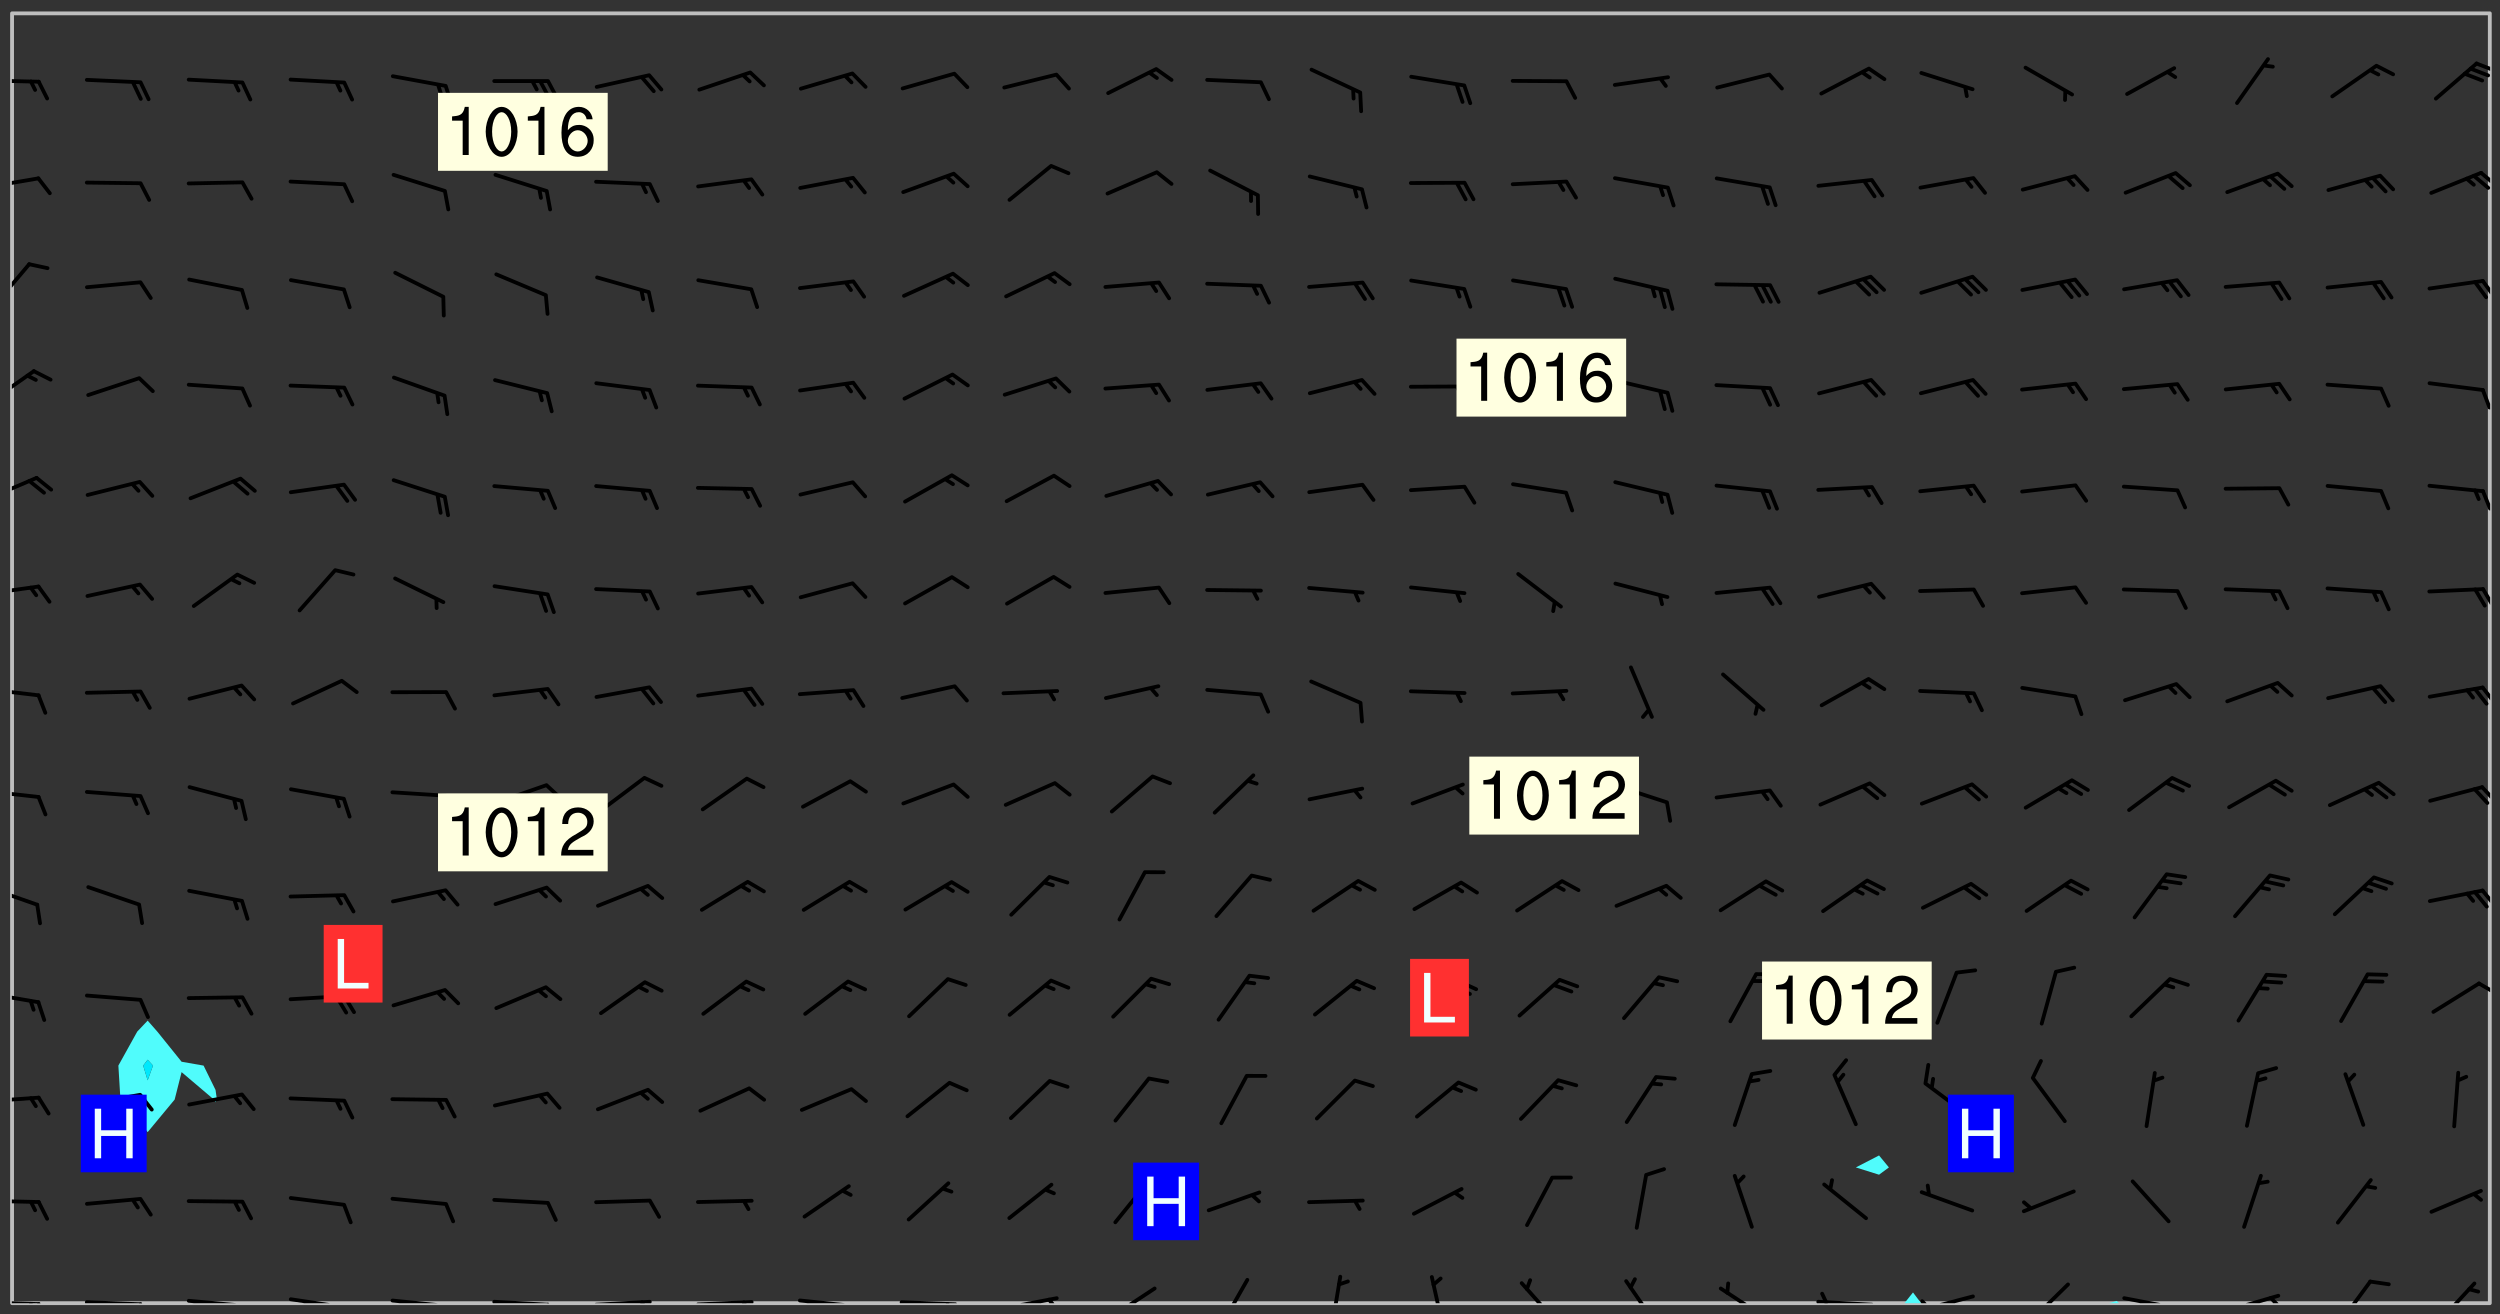 <svg xmlns="http://www.w3.org/2000/svg" role="img" xmlns:xlink="http://www.w3.org/1999/xlink" viewBox="142.45 309.95 326.84 171.84"><rect x="142.45" y="309.95" width="326.84" height="171.84" fill="#333333" stroke="none"/><defs><clipPath id="a"><path d="M144 311.672h1v168.656h-1zm0 0"/></clipPath><clipPath id="b"><path d="M144 311.672h324v168.656H144zm0 0"/></clipPath><clipPath id="c"><path d="M391 478h3v2.328h-3zm0 0"/></clipPath><clipPath id="d"><path d="M418 480h2v.328h-2zm0 0"/></clipPath><clipPath id="e"><path d="M467 311.672h1v168.656h-1zm0 0"/></clipPath><clipPath id="f"><path d="M144 479h4v1.328h-4zm0 0"/></clipPath><clipPath id="g"><path d="M147 480h2v.328h-2zm0 0"/></clipPath><clipPath id="h"><path d="M146 480h2v.328h-2zm0 0"/></clipPath><clipPath id="i"><path d="M153 479h9v1.328h-9zm0 0"/></clipPath><clipPath id="j"><path d="M160 480h3v.328h-3zm0 0"/></clipPath><clipPath id="k"><path d="M166 479h9v1.328h-9zm0 0"/></clipPath><clipPath id="l"><path d="M173 480h3v.328h-3zm0 0"/></clipPath><clipPath id="m"><path d="M180 479h8v1.328h-8zm0 0"/></clipPath><clipPath id="n"><path d="M187 480h2v.328h-2zm0 0"/></clipPath><clipPath id="o"><path d="M193 479h9v1.328h-9zm0 0"/></clipPath><clipPath id="p"><path d="M200 480h2v.328h-2zm0 0"/></clipPath><clipPath id="q"><path d="M206 479h9v1.328h-9zm0 0"/></clipPath><clipPath id="r"><path d="M213 480h3v.328h-3zm0 0"/></clipPath><clipPath id="s"><path d="M220 479h8v1.328h-8zm0 0"/></clipPath><clipPath id="t"><path d="M226 479h2v1.328h-2zm0 0"/></clipPath><clipPath id="u"><path d="M233 479h8v1.328h-8zm0 0"/></clipPath><clipPath id="v"><path d="M239 479h2v1.328h-2zm0 0"/></clipPath><clipPath id="w"><path d="M246 479h9v1.328h-9zm0 0"/></clipPath><clipPath id="x"><path d="M252 480h2v.328h-2zm0 0"/></clipPath><clipPath id="y"><path d="M260 479h8v1.328h-8zm0 0"/></clipPath><clipPath id="z"><path d="M266 480h2v.328h-2zm0 0"/></clipPath><clipPath id="A"><path d="M273 479h8v1.328h-8zm0 0"/></clipPath><clipPath id="B"><path d="M279 479h2v1.328h-2zm0 0"/></clipPath><clipPath id="C"><path d="M287 478h7v2.328h-7zm0 0"/></clipPath><clipPath id="D"><path d="M301 477h5v3.328h-5zm0 0"/></clipPath><clipPath id="E"><path d="M316 476h2v4.328h-2zm0 0"/></clipPath><clipPath id="F"><path d="M329 476h3v4.328h-3zm0 0"/></clipPath><clipPath id="G"><path d="M341 477h6v3.328h-6zm0 0"/></clipPath><clipPath id="H"><path d="M354 477h6v3.328h-6zm0 0"/></clipPath><clipPath id="I"><path d="M367 478h7v2.328h-7zm0 0"/></clipPath><clipPath id="J"><path d="M379 479h9v1.328h-9zm0 0"/></clipPath><clipPath id="K"><path d="M380 478h2v2.328h-2zm0 0"/></clipPath><clipPath id="L"><path d="M393 479h8v1.328h-8zm0 0"/></clipPath><clipPath id="M"><path d="M393 479h2v1.328h-2zm0 0"/></clipPath><clipPath id="N"><path d="M407 477h7v3.328h-7zm0 0"/></clipPath><clipPath id="O"><path d="M419 479h9v1.328h-9zm0 0"/></clipPath><clipPath id="P"><path d="M425 480h2v.328h-2zm0 0"/></clipPath><clipPath id="Q"><path d="M433 479h8v1.328h-8zm0 0"/></clipPath><clipPath id="R"><path d="M439 479h2v1.328h-2zm0 0"/></clipPath><clipPath id="S"><path d="M447 477h6v3.328h-6zm0 0"/></clipPath><clipPath id="T"><path d="M460 477h7v3.328h-7zm0 0"/></clipPath><clipPath id="U"><path d="M144 466h4v2h-4zm0 0"/></clipPath><clipPath id="V"><path d="M144 453h4v2h-4zm0 0"/></clipPath><clipPath id="W"><path d="M144 439h4v3h-4zm0 0"/></clipPath><clipPath id="X"><path d="M466 438h2v3h-2zm0 0"/></clipPath><clipPath id="Y"><path d="M144 425h4v4h-4zm0 0"/></clipPath><clipPath id="Z"><path d="M466 426h2v3h-2zm0 0"/></clipPath><clipPath id="aa"><path d="M144 413h4v2h-4zm0 0"/></clipPath><clipPath id="ab"><path d="M466 412h2v3h-2zm0 0"/></clipPath><clipPath id="ac"><path d="M144 399h4v3h-4zm0 0"/></clipPath><clipPath id="ad"><path d="M466 399h2v4h-2zm0 0"/></clipPath><clipPath id="ae"><path d="M144 386h4v2h-4zm0 0"/></clipPath><clipPath id="af"><path d="M466 386h2v4h-2zm0 0"/></clipPath><clipPath id="ag"><path d="M144 372h4v4h-4zm0 0"/></clipPath><clipPath id="ah"><path d="M466 373h2v4h-2zm0 0"/></clipPath><clipPath id="ai"><path d="M144 358h4v5h-4zm0 0"/></clipPath><clipPath id="aj"><path d="M466 360h2v4h-2zm0 0"/></clipPath><clipPath id="ak"><path d="M144 344h3v7h-3zm0 0"/></clipPath><clipPath id="al"><path d="M466 346h2v3h-2zm0 0"/></clipPath><clipPath id="am"><path d="M144 333h4v2h-4zm0 0"/></clipPath><clipPath id="an"><path d="M466 332h2v3h-2zm0 0"/></clipPath><clipPath id="ao"><path d="M144 320h4v1h-4zm0 0"/></clipPath><clipPath id="ap"><path d="M465 318h3v2h-3zm0 0"/></clipPath><g id="aq" clip-path="url(#clip1)"><path fill="#fff" fill-opacity="0" fill-rule="evenodd" d="M0 0h1000v1000H0zm0 0"/><path fill="#d3d3d3" fill-opacity="0" fill-rule="evenodd" d="M162.152 355.867l-.234.293.059.234.117.172.176.234.293.348.113.059.117-.172.059-.234.176-.176.465-.176h.699l.234.293.289.816.059.176.176.23.352.234.699.699.172.176.234.348.234.41.289.582.41.465.23.234.234.176.117.23.176.293.172 1.164v.234l.059.289.059.117.117.117.348.41.117.172.176.176.176.234.117.172.172.352.059.234.234.406.234-.059-.176.176-.059.93h-.582l-.234-.113-.348.113-.117.117-.059.293-.059.176-.117.172-.465.293-.059.234-.059.113v.645l.059.172v.41l.059.059v.406l.059.406.117.176.059.059.23.641-.059.293v.699l-.059.582v.234l-.059.23-.055.352v1.922l.055.117h.426l-.367.117-.023.352.891 1.168 1.742.539 1.34.359v.539l.09.809.535.715 1.52.27.891-.086.09 1.164.535.18 1.16-.18 2.055-.984 1.16-.363 1.879-.176 1.695-.18-.18.719-1.516.086-1.25.09-.805.27-1.074.809.27.719.535.898-.18.625-.266.809.266 1.078.625.898.805.18 1.25-.18-.266.723.098.504.055.293v.172l.059.293v.406l.176.117.352.117h.406l.293-.176.113-.117.059-.117.117-.23.059-.176.352-.465.23-.176.176-.059.176.059.059.176.117.988.055.469.059.172.117.234.176.059.816.059h.289l.117.234.059.406.059.352v1.105l.117.293.117.348.289.699.176.352.582.754.352.176.172.059.469.234.641.465.348.234.293.176.293.055.23.062.816.348.293.176.113.172.352.352.117.176.523.641v.289l.059.352v.348l.059.352.059.289.117.059.172.059h.176l.582.234.176.117.176.289.176.234.113.234.293.23.117.117v.41l.059.055.289.234.234.117.059.117.117.172.059.117.23.234.059.176.234.059.117.059-.117.113-.059.117v.117l-.117.293-.117.289v.582l.176.117.117.059.059.117.117.117.113.059.176.348.059.352.059.406v.176l-.059.176-.117.699v.172l.117.176.293.293h.406l.176.117.117.172.117.293v.234h-.527l-.23-.234h-.234l-.176.059-.059.699.059.348.117.176.176.41.117.23.289.469.176.055h.523l.234.059.758.641.059.293v.234l.059.059.23.348v.352l-.117.172v.293l.293.289.293.176.172.059.293.176.293.117.582.406.289.234.293.176.219.16.016.012.23.176.641.523.176.234.117.176.176.176.113.172v.641l.117.176.469.117.582.117.234.059.23.113.293.117.113.059.586.352.289.172.176.062.176.055.176.059.699.352.289.176.234.055.289.176.234.117.641.406.293.117.172.059.234.059.41.059.23.059.234.117.059.172-.41.176.469.059.059.293.113.234.176.055.234.059.176.059.406.117.641.234.117.172.059.234v.176l-.059.117-.059.406.234.234.117.059.348.117.641.23.176.117.289.117.176.176.234.465.582 1.105.176.176.348.176.176.117.352.117 1.047.523.234.059.465.113.293.059.465.176.758.582.234.234.348.465.176.176.289.234.816.699.293.176.289.289.293.176.293.289.695.641.176.176.293.234.289.234.469.289.641.582.348.234.234.293.348.348.352.465.934.992.348.406.117.176.234.059.113.117.645.176.23.113.234.059.293.176.23.117.934.699.406.406.234.176.406.176.234.117.816.348.348.234.234.117.293.289.23.117.758.352.352.172.23.059.293.117.234.059.871.176h.816l.469.23.172.059.875.699.465.117.293.059.176.059.23.059.469.059.348.059.352.059.406.059h.293l.172.059v.23l.176.176h.293l.348.059.352.059.699.117h.641l.465-.234.293-.176.172-.117.41-.172.289-.176.934-.465.469-.293.523-.293.465-.172.465-.176 1.051-.465.289-.117.41-.117.289-.117.527-.176 1.516-.699.582-.348.289-.059.293-.059.348-.117.875-.23.352-.117h.113l.234-.059.875-.234.234-.059h.812l.352-.059.816-.117.172-.059.352-.055.293-.059.23-.059.816-.176.176-.059h.348l.234-.059.465-.117.758-.172.234-.059h.348l.41-.117.289-.059 1.285-.059h.289l.41-.059.23-.059h.176l.875-.117h.406l.41-.117h.348l.352-.113.871-.059h1.75l1.047.289.41.117.289.117.352.117.289.117 1.051.172.289.059h.293l.293.059.172.059.41.059.172.059.117.059h.117l.117.059.352.059h.113l.41.066 1.922.395 1.926.395 1.52.449 1.695.719 2.145.805 1.605-.719 1.43-.805 1.16-1.078 1.25-.449 3.035-.719 1.875-.359 2.145-1.348 2.234-1.254 2.5-1.258 1.695-.449 1.785-.18 1.16-.27.625.539 1.34-.27.715-.988.984-1.344.445-.18.805-.359 1.875-.539 1.785-.449 1.25-.27 1.16-.09 1.699-.09 1.961-.27 1.25-.09h.539l.625-.09h.891l2.145-.18 2.41-.18 2.59-.09 1.695.18 1.609.09 1.43.359 1.16.719 1.875.988 1.16 1.527.266.715.629.09.355.898.535.539.535 1.527 1.074.359h.535l-.805.535.09 1.707.715 2.695.891.805.895.988.715 1.258 1.785.539 1.52-.18.355 1.344 1.609-.805.98-.539.27.27.316-.215.219-.145.801.449.449-.359h.355l.535-.27.539-.719.535-.27.625-.988 1.16.449.84.371 1.395.617 1.695-.18h1.605l1.785.09.18-1.707.535-1.344.805.27.492.848.402.406-.09.539v.359l.715.449.711-.27h1.43l.359.988.445 1.258.715 1.344 1.25.629 1.695.629.715-.18.18-.539.98-.09.449.359.086 1.258-.266.629-.535.18v.539l.715.984.266.539.984.988.801 1.078-.266.359-.09.898-.625 2.332-.355 2.066-.09 1.793-.18.719-.09.539v1.438l-.98 1.883-.359 1.707-.535.898-.805 1.168-.266.539 2.055 1.254.086.359-.355.539-.09-.18v.809l.09 1.438-.445.715-1.074.094-.266.715.535.898.805.719 1.16.809 1.34.27.445.359-.355.449-1.789-.09-1.25-.449-.715-.719-.625-.09-.176 3.59-.188 1.309h89.359V311.703h-55.27v49.082l.762.125 3.289.543 2.023 2.836v2.754l2.352.332 2.348.332h4.051l-1.379 4.16-2.023.707-2.023.703-.543.344-2.594 1.617-.188.117-2.023-2.078-.73-2.742-2.672-2.078-1.375-3.5-.066-.082-1.957-2.672 2.75-1.418v-49.082H294.422v91.414l.117.031.133.012.074.074.105.047.09.059.086.059.09.059.297.297.059.09.031.117.027.117.016.137-.031.117-.059.09-.059.086-.043.105-.047.102-.027.121v.145l.176.27.148.148.074.086.074.074.043.105.062.09.059.086.043.105.059.09.047.102.043.105.059.086.117.18.074.074.062.086.059.09.043.105.059.09.059.086.062.09.059.09.043.102.117.18.074.074.059.086.074.074.09.059.105.047h.148l.133-.016.133.016.102-.047.074-.074.047-.102-.016-.133v-.148l-.047-.105-.027-.117-.047-.102-.027-.121-.043-.102-.062-.09-.043-.102-.043-.105-.031-.117-.016-.133-.012-.137.086-.059.059-.086.121-.031.043.105.016.133v.117l.059.102.059.09.09.059.148.148.059.09.043.105-.012.102.086.059.105.047.086.059.09.059.074.074-.117.027-.105.047-.086.059-.074.074-.059.09-.062.086-.027.121-.047.102-.043.105-.031.117-.012.133-.016.133v.148l.027.117.047.105.043.102.059.09.074.074.09.059.074.074.09.059.059.09.043.105.047.102.117.031.133.016h.148l.117-.031.105.043.043.105.047.102.027.121L299.5 410l.027.117.031.121.027.117.105.043.102.047.133-.016.148.148.062.086.074.074.07.074.09.062.105.043.102.043.117.031.137.016.117-.031.074-.074.027-.117-.012-.133-.031-.121-.027-.117.043-.105h.117l.09.062.117.027h.148l.133.016h.148l.133.016.133-.016h.148l.133-.016.133-.012.137.012.117-.027.133-.016.191-.059-.059.176-.016.133-.027.121-.016.133-.059.086-.133.016-.105.047-.105.043-.117.031-.117.027-.266.031h-.148l-.133.016-.074.074.059.086.148.148.117.18.074.07.09.062.09.059.086.059.09.059.102.043.105.062.105.043.086.059.105.047.102.043.18.117.059.09-.043.102-.047.105.016.133.223.223.059.09.043.102.031.121.043.102.016.133.031.117.012.137.031.117.148.148.102.043.105.043.117.031.133.016.137.016h.117l.117-.031.09-.059.043-.105.047-.102.043-.105.031-.117.012-.133v-.148l-.012-.133-.016-.133-.031-.117-.043-.105-.047-.105-.043-.102-.043-.105-.016-.133.016-.133.027-.117.031-.117.027-.121.047-.102.09-.059.086-.062.074-.074.09-.059.223-.223.059-.086.074-.074.117-.18.059-.086v-.148l-.074-.074-.102-.047-.105-.043-.102-.043-.059-.09-.047-.105-.027-.117.09-.059.117-.031.102-.043.18-.117.148-.148.012-.133-.012-.105-.09-.059-.133.016h-.148l-.133.016-.133-.016-.121-.031-.086-.059-.074-.074-.059-.09-.062-.086-.117-.18-.059-.086.031-.121.086-.059.121-.031.059-.086v-.121l-.031-.117-.059-.09-.059-.086-.047-.105-.027-.117-.016-.133.059-.09.074-.074.09-.059.117-.18.074-.074.059-.086.148-.148.121-.031.133-.016.133.016.074.074.043.105.016.133-.031.117-.117.031-.133.012-.148.148-.043.105-.047.102-.027.121-.031.117v.148l.031.117.043.105.059.09.074.07.074.074.117.031.121.027.117-.027.133-.016h.117l.09.059.074.074.047.105.059.086.102.047.133.016.105.043.086.059-.012.105-.074.074-.18.117-.059.09-.09.059-.07.074-.074.074-.062.09-.027.117-.016.133.016.133-.016.133v.148l.016.133.027.117.031.121.074.074.09.059.086.059.09.059.117.031v.086l-.102.047-.09.059-.266.031-.117.027h-.148l-.105.043-.102.047-.059.09-.062.234-.012.133-.031.121-.016.133v.293l-.012.133.012.137.016.133.133.016.133.012.121.031.086.059.074.074.047.105.043.102.016.133v.445l-.016.133v.445l.031.266.027.117.016.133.031.117.086.211.031.266v.148l-.031.117-.027.117-.031.121-.027.117-.031.117-.031.121-.012.133-.016.133.09.059.117-.031.102.016.047.105-.031.266v.441l-.043.105-.047.105-.043.102-.043.105-.059.086-.031.121-.043.117-.031.117-.016.133.016.133.059.09.105.047.086.059.059.086-.012.137-.031.117-.043.102v.445l-.016.133v.148l-.031.117-.043.105-.027.117-.047.105-.043.102-.031.121-.027.117-.031.133-.031.117-.027.117-.043.105-.031.117-.031.121-.012.133-.016.133v.297l.027.117v.148l.047.398.027.117.059.09.121.031h.148l.133-.016.059.09v.117l-.059.09-.09.059-.102.043-.105.047-.09.059-.086.059-.137.016-.117-.031-.133-.016-.102.047-.062.086-.012.137-.016.133-.031.117-.027.117-.016.133-.031.121v.297l.016.133.031.117v.148l.012.133v.148l-.027.117-.047.102-.027.121-.031.117-.059.09-.074.074-.102.043-.105.047-.117.027-.121.031-.102-.047.059-.086.105-.047.027-.117.031-.117.027-.121.031-.117v-.148l.016-.133-.031-.117-.043-.105-.105.016-.074.074-.102.043-.09.062-.074.074-.043.102-.016.133-.031.117L304.25 426l-.031.117-.027.117-.031.121-.027.117-.031.117-.043.105-.09.059h-.09l-.117-.031-.031-.086.016-.137-.031-.117v-.148l-.012-.133v-.148l-.062-.234-.027-.121-.043-.102-.047-.105-.059-.086-.059-.09-.043-.105-.062-.086-.148-.148-.07-.074-.105-.047-.105-.043-.102-.043-.297-.297-.09-.074-.086-.059-.105-.043-.09-.062-.086-.059-.105-.043-.09-.059-.086-.062-.074-.07-.105-.047-.086-.059-.105-.043-.09-.062-.102-.043-.105-.043-.086-.059-.105-.047-.105-.043-.102-.047-.09-.059-.102-.043-.105-.043-.09-.062-.117-.027-.133-.016-.133.016H299.75l-.133.016-.117-.031-.09-.059-.074-.074-.09-.059-.102-.047h-.148l-.121-.027-.102-.043-.074-.074-.117-.18-.09-.059-.102-.043-.09-.062-.105-.043-.09-.059-.086-.059-.105-.047-.059-.086-.059-.09-.043-.105-.047-.102-.074-.074-.086-.059-.074-.074-.09-.059-.223-.223-.043-.105-.031-.266.105-.043h.145l.105.043.074.074.09.059.086.059.105.047.09.059.148.148.07.074.148.148.062.086.074.074.086.059.074.074.09.062.09.059.086.059.27.176.102.047.105.043.102.043.047-.074.059-.086.074-.074.07-.074.105.043.074.074.059.09.043.102.047.105.043.105.121.027.117-.027.074-.09.043-.105.059-.09.074-.074.105-.043.117-.027.133.012.09.059.148.148.059.09.043.105.047.102.043.105.043.102.105.047.105.043.133.016.086-.059.059-.09.074-.074.105-.043.117.027.105.047.102.043.105.043.102.047.18.117v.117l-.016.133.016.133.016.137.059.086.102.047.121.027.117.031h.148l.117-.031.059-.09.18-.117.059-.09.074-.074.059-.086.117-.18.18-.117.117.031.09.059.043.074-.016.133v.117l.09.059h.148l.133-.016.133-.012.266-.031.105-.043.117-.031.121-.027.074-.074.07-.074.062-.09-.016-.105-.047-.102-.102-.043-.105-.016-.117.027-.266.031h-.148l-.074-.074-.09-.059-.117-.031-.117-.027-.133-.016h-.148l-.133.016h-.297l-.105-.047-.148-.148-.043-.102-.059-.09.223-.223.086-.059.105-.043.117-.031.133-.016.133.016.137.016.102.043.133-.012.09-.062.102-.043.062-.09-.047-.102-.09-.059-.117-.031-.102-.043-.059-.09-.062-.09v-.117l.016-.133.105-.047.074-.07v-.121l-.09-.059-.031-.117.09-.059.074-.074.043-.105.059-.09.047-.102.016-.133v-.148l-.047-.105-.043-.102-.09-.059-.133-.016-.102-.043-.137-.016-.117-.031h-.445l-.133-.016-.133-.012-.133-.016-.117-.031h-.148l-.133-.016-.133-.012-.266-.031-.121-.043-.086-.059-.074-.074v-.148l.012-.133.105-.047.102-.043.133-.016h.152l.133-.016h.293l.121.031.102.043.09.059.234.062.121-.047.09-.059.102-.043.133-.016.105.043.102.047.133.012.121-.027h.145l.121-.031.117-.027.105-.047.074-.074.086-.059.148-.148.059-.086.047-.105.027-.117.016-.105-.102-.043-.09-.059-.117-.031-.105-.043-.09-.062-.074-.086-.074-.074-.102-.043-.105-.047-.102-.043-.059-.09-.047-.102-.086-.211-.062-.086-.059-.09-.074-.074-.086-.059h-.27l-.117.031-.09.059-.102.043-.133.016-.105-.016-.027-.117-.062-.09-.117-.031-.102-.043-.148-.148-.031-.117-.016-.105.074-.074.18-.117.117-.027.117-.031.137.016.102.043.105.043.102.047.105.043.117.031.133.016.117.027.133.016.105-.016.09-.059-.074-.074-.105-.043-.074-.074-.074-.09-.148-.148-.086-.059-.09-.059-.074-.074-.09-.059-.102-.047-.121-.027-.102-.047-.105-.043-.117-.031-.102-.043-.121-.031h-.148l-.117.031-.105.043-.086.062-.18.117-.086.059-.09.059-.105.047-.086.059-.105.043-.102.043-.105.047-.074.074-.059.09-.059.086-.047.105-.059.086-.074.074-.133-.012-.117-.031h-.117l-.074.074-.09.059-.074.074-.09.059-.086.059-.105.047-.102.043-.137.016-.102-.043-.148-.148-.105-.047h-.086l-.105.047-.102.043-.121.031-.117-.031-.074-.074v-.117l.031-.121.074-.07.059-.09.074-.074.117-.031.105-.043h.293l.133-.016.137-.016.102-.043.09-.059.102-.047.09-.059.133-.012.09.059.133.012.09-.059.086-.059.105-.043.09-.059.086-.062.09-.059.148-.148.059-.086.059-.09.105-.043.133-.016.117.027.121.031.059-.059.059-.09.031-.266.027-.117.105.012.133.016.102-.043.09-.059.059-.09.074-.074.059-.09.047-.102.012-.133-.012-.133-.047-.105-.148-.148-.059-.09-.059-.086-.043-.105v-.445l.016-.133v-.148l.012-.133-.059-.059-.09.059-.102-.043-.18-.117-.086-.059-.062-.09-.059-.09-.074-.074-.086-.059-.121.031-.102.012-.105.047-.086.059-.105.043-.148.148-.09.059-.086.059-.09.062-.105.043-.133.016v-.121l.105-.043.117-.031.074-.07.043-.105v-.148l-.027-.117-.148-.148-.133-.016h-.148l-.117.031-.105.043-.102.043-.09.062-.117.027-.074-.074.012-.133-.043-.102-.043-.105-.09-.059-.117.027-.121.031-.117.031-.102.043-.121.031-.102.043-.105.043-.09.059-.102.016v-.117l.016-.133-.059-.09-.074.043-.148.148-.059.09-.074.074-.047.105-.043.102-.074.074-.059.09-.074.074-.059.086-.074.074-.09.062-.074.07-.074.074-.102.016-.133.016-.105-.043v-.121l.148-.148.043-.102.059-.09.047-.102.043-.105.059-.09.031-.117.043-.102.031-.121.027-.117.047-.105.043-.102.043-.105.074-.07.09-.062.09-.059.102-.043h.297l.266-.031.105-.043-.074-.074-.117-.031-.105-.043-.09-.059-.102-.047-.09-.059-.102-.043-.105-.043-.09-.062-.086-.059-.105-.043-.102-.043-.121-.031-.117-.031-.102-.043L297.5 410.25l-.102-.043-.09-.059-.043-.105-.016-.133.102-.043.133-.016.137.016.133-.016.102-.043.059-.09.016-.105-.09-.059-.074-.074-.102-.043-.09-.059-.148-.148-.043-.105-.016-.133v-.293l-.059-.09-.09-.059-.074-.074-.043-.105-.031-.117-.059-.09-.074-.074-.117-.027-.074-.074-.09-.059-.09-.062-.086-.059-.074-.074-.059-.086-.047-.105-.086-.059-.148-.148-.195-.059-.133.016-.102.043-.074.074-.047.102-.043.105-.059.09-.059.086-.297.297-.09.059h-.086l-.062-.086-.043-.105.031-.117.059-.09.027-.117-.012-.133-.09-.062-.105.047-.117.027-.117.031-.27.176-.102.047-.117.027-.105.047-.09.059-.102.043-.059-.086-.047-.105.016-.133.047-.105.07-.074.074-.07.059-.09v-.148l-.043-.105h-.238l-.102.047-.031.117-.027.117-.031.121-.074.043-.133.016-.074-.047-.043-.102-.043-.105-.047-.102-.043-.105-.121.031-.102.043-.133.016-.117.031-.105.043-.09.059-.102.047-.121.027-.133.016-.102-.043-.059-.09-.047-.105-.043-.102-.043-.105v-.117l.059-.09.086-.059.18-.117.102-.047.105-.043.105-.059.102-.043.09-.062.102-.043.105-.059.102-.047.09-.059.105-.043.102-.043.09-.062.102-.043.137-.016.117.031.102.043.121.031.102.043.105.047.102.043.105.043.102.047.105.043.102.043.105.047.086.059.105.043.117.031.105.043.102.047.09.059.105.043.102.043.105.047.117.027.102.047.121.027h.148l.086-.059.016-.102.059-.09-.027-.117-.074-.074-.117-.18-.074-.074-.09-.074-.18-.117-.086-.059-.105-.043-.102-.047-.27-.176-.059-.09-.074-.074-.059-.09-.043-.102-.031-.117-.016-.137v-.562l-.012-.133-.016-.133-.031-.117-.016-.133-.012-.133-.031-.121-.223-.223-.059-.086-.016-.105.031-.117.133-.016v-91.414H172.992v1.453l-.059.234-.352 1.051-.172.523-.117.348-.176.41-.117.172-.234.293-.23.059h-.352l-.117.059-.23.406v.293l.117.176.23.23.117.234.641.758.293.465.176.234.23.352.234.348.641.816.176.465.172.41.117.695.176.469.117 1.398.059.465v.875l.117 1.047v4.781l-.059.465-.352 1.281-.176.523-.113.41-.352.93L172.934 336l-.234.582-.117.176-.172.348-.176.406-.352.816-.059.293-.113.293-.117.289-.059.176-.117.875-.059.406-.059.117-.059.176-.059.172-.23.527-.117.172v.234l-.117.234-.059.172-.176.586v.289l-.059.176v.293l-.059.113-.059.527v.172l-.055.234v2.621l-.176.816-.117.176-.176.234-.117.172-.113.234-.586.934-.23.289-.293.465-.176.234-.289.352-.352.699-.113.23-.176.41-.176.23-.406.527-.816.699-.293.172-.289.234-.176.117-.176.176-.523.406-.527.176-.172.176-.234.055-.641.176h-.758m12.211 31.023l-1.074.449.359.895 1.25-.715.445-.539-.98-.09"/><path fill="#d3d3d3" fill-opacity="0" fill-rule="evenodd" d="M201.508 416.598h-.895l.449.629.98.359.805-.09.445-.988-.176.09-.715-.355-.895.355m154.621 59.07l-.059-.523v-.293l.113-.293.059-.23.469-.469h.113l.117-.113.117-.059h.176l.234-.059h.348l.234.059.117.059.23.172.059.176.117.582v.293l-.117.176-.172.289-.176.176-.527.523-.23.234-.117.059h-.176l-.117-.059-.406-.293-.176-.117-.117-.059-.059-.113-.055-.117m6.641-10.957l-.059-.172v-1.109l.059-.172.176-.059.172-.059h.176l.234-.059.117.059.059.699-.059.172-.117.176-.117.059-.234.523-.113.059h-.234l-.059-.117m9.613-14.391l-.117-.176v-.699l.293-.875.117-.172.176-.352.113-.23.117-.293.352-.758.117-.23.172-.234h.176l.117-.059h.641l.117.059.234.234.172.113.352.293.117.117.113.176v.113l.117.059.117.117v.699l-.059.176v.23l-.059.176-.348 1.051-.117.23-.117.234-.117.059-.23.234-.641.289h-.875l-.41-.117-.641-.465"/><path fill="none" stroke="#bebebe" stroke-linecap="round" stroke-linejoin="round" stroke-miterlimit="10" stroke-width=".5" d="M467.957 311.695H144.027v168.625h323.93v-168.625"/><g clip-path="url(#a)"><path fill="#fff" fill-opacity="0" fill-rule="evenodd" d="M144 475.891v4.438h.004H144V311.672h.004H144v164.219"/></g><g clip-path="url(#b)"><path fill="#fff" fill-opacity="0" fill-rule="evenodd" d="M144.004 480.328V311.672h17.75V443.379l-1.363 1.441-2.465 4.441.27 4.438 3.559 4.258 3.531-4.258.906-3.586 4.223 3.586.215.348.18-.348-.18-1.258-1.562-3.18-2.875-.504-3.172-3.938-1.266-1.441V311.672h226.355v149.336l-3.035 1.566 3.035.953 1.289-.953-1.289-1.566V311.672h79.887v168.656h-48.52l-.297-.297-1.004.297h-24.562l-1.066-1.41-1.121 1.41H144.004"/></g><path fill="#50fcfc" fill-rule="evenodd" d="M158.195 453.699l-.27-4.438 2.465-4.441 1.363-1.441v5.113l-.582.77.582 1.926.699-1.926-.699-.77v-5.113l1.266 1.441 3.172 3.938 2.875.504 1.562 3.18.18 1.258-.18.348-.215-.348-4.223-3.586-.906 3.586-3.531 4.258-3.559-4.258"/><path fill="#00e8fc" fill-rule="evenodd" d="M161.754 451.188l-.582-1.926.582-.77.699.77-.699 1.926"/><path fill="#50fcfc" fill-rule="evenodd" d="M388.109 463.527l-3.035-.953 3.035-1.566 1.289 1.566-1.289.953"/><g clip-path="url(#c)"><path fill="#50fcfc" fill-rule="evenodd" d="M391.426 480.328l1.121-1.41 1.066 1.41h-2.188"/></g><g clip-path="url(#d)"><path fill="#50fcfc" fill-rule="evenodd" d="M418.176 480.328l1.004-.297.297.297h-1.301"/></g><g clip-path="url(#e)"><path fill="#fff" fill-opacity="0" fill-rule="evenodd" d="M467.996 480.328H468V311.672h-.004H468v168.656h-.004"/></g><g clip-path="url(#f)"><path fill="none" stroke="#000" stroke-linecap="round" stroke-linejoin="round" stroke-miterlimit="10" stroke-width=".5" d="M147.512 480.438l-7.023-.219"/></g><g clip-path="url(#g)"><path fill="none" stroke="#000" stroke-linecap="round" stroke-linejoin="round" stroke-miterlimit="10" stroke-width=".5" d="M147.512 480.438l1.082 2.203"/></g><g clip-path="url(#h)"><path fill="none" stroke="#000" stroke-linecap="round" stroke-linejoin="round" stroke-miterlimit="10" stroke-width=".5" d="M146.488 480.406l.543 1.102"/></g><g clip-path="url(#i)"><path fill="none" stroke="#000" stroke-linecap="round" stroke-linejoin="round" stroke-miterlimit="10" stroke-width=".5" d="M160.824 480.465l-7.02-.273"/></g><g clip-path="url(#j)"><path fill="none" stroke="#000" stroke-linecap="round" stroke-linejoin="round" stroke-miterlimit="10" stroke-width=".5" d="M160.824 480.465l1.07 2.211"/></g><g clip-path="url(#k)"><path fill="none" stroke="#000" stroke-linecap="round" stroke-linejoin="round" stroke-miterlimit="10" stroke-width=".5" d="M174.129 480.645l-6.996-.633"/></g><g clip-path="url(#l)"><path fill="none" stroke="#000" stroke-linecap="round" stroke-linejoin="round" stroke-miterlimit="10" stroke-width=".5" d="M174.129 480.645l.953 2.262"/></g><g clip-path="url(#m)"><path fill="none" stroke="#000" stroke-linecap="round" stroke-linejoin="round" stroke-miterlimit="10" stroke-width=".5" d="M187.418 480.852l-6.949-1.043"/></g><g clip-path="url(#n)"><path fill="none" stroke="#000" stroke-linecap="round" stroke-linejoin="round" stroke-miterlimit="10" stroke-width=".5" d="M187.418 480.852l.82 2.312"/></g><g clip-path="url(#o)"><path fill="none" stroke="#000" stroke-linecap="round" stroke-linejoin="round" stroke-miterlimit="10" stroke-width=".5" d="M200.758 480.684l-6.992-.707"/></g><g clip-path="url(#p)"><path fill="none" stroke="#000" stroke-linecap="round" stroke-linejoin="round" stroke-miterlimit="10" stroke-width=".5" d="M200.758 480.684l.926 2.27"/></g><g clip-path="url(#q)"><path fill="none" stroke="#000" stroke-linecap="round" stroke-linejoin="round" stroke-miterlimit="10" stroke-width=".5" d="M214.082 480.52l-7.016-.383"/></g><g clip-path="url(#r)"><path fill="none" stroke="#000" stroke-linecap="round" stroke-linejoin="round" stroke-miterlimit="10" stroke-width=".5" d="M214.082 480.52l1.035 2.227"/></g><g clip-path="url(#s)"><path fill="none" stroke="#000" stroke-linecap="round" stroke-linejoin="round" stroke-miterlimit="10" stroke-width=".5" d="M227.398 480.141l-7.016.379"/></g><g clip-path="url(#t)"><path fill="none" stroke="#000" stroke-linecap="round" stroke-linejoin="round" stroke-miterlimit="10" stroke-width=".5" d="M226.379 480.195l.633 1.051"/></g><g clip-path="url(#u)"><path fill="none" stroke="#000" stroke-linecap="round" stroke-linejoin="round" stroke-miterlimit="10" stroke-width=".5" d="M240.715 480.172l-7.02.312"/></g><g clip-path="url(#v)"><path fill="none" stroke="#000" stroke-linecap="round" stroke-linejoin="round" stroke-miterlimit="10" stroke-width=".5" d="M239.695 480.219l.621 1.055"/></g><g clip-path="url(#w)"><path fill="none" stroke="#000" stroke-linecap="round" stroke-linejoin="round" stroke-miterlimit="10" stroke-width=".5" d="M254.016 480.688l-6.988-.719"/></g><g clip-path="url(#x)"><path fill="none" stroke="#000" stroke-linecap="round" stroke-linejoin="round" stroke-miterlimit="10" stroke-width=".5" d="M253 480.582l.461 1.137"/></g><g clip-path="url(#y)"><path fill="none" stroke="#000" stroke-linecap="round" stroke-linejoin="round" stroke-miterlimit="10" stroke-width=".5" d="M267.348 480.465l-7.023-.27"/></g><g clip-path="url(#z)"><path fill="none" stroke="#000" stroke-linecap="round" stroke-linejoin="round" stroke-miterlimit="10" stroke-width=".5" d="M266.324 480.426l.535 1.102"/></g><g clip-path="url(#A)"><path fill="none" stroke="#000" stroke-linecap="round" stroke-linejoin="round" stroke-miterlimit="10" stroke-width=".5" d="M280.602 479.672l-6.902 1.312"/></g><g clip-path="url(#B)"><path fill="none" stroke="#000" stroke-linecap="round" stroke-linejoin="round" stroke-miterlimit="10" stroke-width=".5" d="M279.598 479.863l.77.957"/></g><g clip-path="url(#C)"><path fill="none" stroke="#000" stroke-linecap="round" stroke-linejoin="round" stroke-miterlimit="10" stroke-width=".5" d="M293.402 478.402l-5.875 3.855"/></g><g clip-path="url(#D)"><path fill="none" stroke="#000" stroke-linecap="round" stroke-linejoin="round" stroke-miterlimit="10" stroke-width=".5" d="M305.52 477.273l-3.477 6.109"/></g><g clip-path="url(#E)"><path fill="none" stroke="#000" stroke-linecap="round" stroke-linejoin="round" stroke-miterlimit="10" stroke-width=".5" d="M317.672 476.863l-1.152 6.93"/></g><path fill="none" stroke="#000" stroke-linecap="round" stroke-linejoin="round" stroke-miterlimit="10" stroke-width=".5" d="M317.504 477.871l1.164-.391"/><g clip-path="url(#F)"><path fill="none" stroke="#000" stroke-linecap="round" stroke-linejoin="round" stroke-miterlimit="10" stroke-width=".5" d="M329.641 476.902l1.543 6.855"/></g><path fill="none" stroke="#000" stroke-linecap="round" stroke-linejoin="round" stroke-miterlimit="10" stroke-width=".5" d="M329.863 477.898l.93-.801"/><g clip-path="url(#G)"><path fill="none" stroke="#000" stroke-linecap="round" stroke-linejoin="round" stroke-miterlimit="10" stroke-width=".5" d="M341.391 477.703l4.672 5.25"/></g><path fill="none" stroke="#000" stroke-linecap="round" stroke-linejoin="round" stroke-miterlimit="10" stroke-width=".5" d="M342.07 478.469l.426-1.152"/><g clip-path="url(#H)"><path fill="none" stroke="#000" stroke-linecap="round" stroke-linejoin="round" stroke-miterlimit="10" stroke-width=".5" d="M355.047 477.438l3.988 5.781"/></g><path fill="none" stroke="#000" stroke-linecap="round" stroke-linejoin="round" stroke-miterlimit="10" stroke-width=".5" d="M355.625 478.277l.566-1.09"/><g clip-path="url(#I)"><path fill="none" stroke="#000" stroke-linecap="round" stroke-linejoin="round" stroke-miterlimit="10" stroke-width=".5" d="M367.418 478.402l5.875 3.855"/></g><path fill="none" stroke="#000" stroke-linecap="round" stroke-linejoin="round" stroke-miterlimit="10" stroke-width=".5" d="M368.273 478.961l.113-1.219"/><g clip-path="url(#J)"><path fill="none" stroke="#000" stroke-linecap="round" stroke-linejoin="round" stroke-miterlimit="10" stroke-width=".5" d="M380.164 480.137l7.016.383"/></g><g clip-path="url(#K)"><path fill="none" stroke="#000" stroke-linecap="round" stroke-linejoin="round" stroke-miterlimit="10" stroke-width=".5" d="M381.184 480.191l-.516-1.109"/></g><g clip-path="url(#L)"><path fill="none" stroke="#000" stroke-linecap="round" stroke-linejoin="round" stroke-miterlimit="10" stroke-width=".5" d="M393.59 481.223l6.793-1.785"/></g><g clip-path="url(#M)"><path fill="none" stroke="#000" stroke-linecap="round" stroke-linejoin="round" stroke-miterlimit="10" stroke-width=".5" d="M394.578 480.961l-.832-.898"/></g><g clip-path="url(#N)"><path fill="none" stroke="#000" stroke-linecap="round" stroke-linejoin="round" stroke-miterlimit="10" stroke-width=".5" d="M407.793 482.789l5.02-4.918"/></g><g clip-path="url(#O)"><path fill="none" stroke="#000" stroke-linecap="round" stroke-linejoin="round" stroke-miterlimit="10" stroke-width=".5" d="M427.066 480.992l-6.902-1.324"/></g><g clip-path="url(#P)"><path fill="none" stroke="#000" stroke-linecap="round" stroke-linejoin="round" stroke-miterlimit="10" stroke-width=".5" d="M426.062 480.797l.363 1.172"/></g><g clip-path="url(#Q)"><path fill="none" stroke="#000" stroke-linecap="round" stroke-linejoin="round" stroke-miterlimit="10" stroke-width=".5" d="M440.305 479.352l-6.746 1.957"/></g><g clip-path="url(#R)"><path fill="none" stroke="#000" stroke-linecap="round" stroke-linejoin="round" stroke-miterlimit="10" stroke-width=".5" d="M439.324 479.637l.855.879"/></g><g clip-path="url(#S)"><path fill="none" stroke="#000" stroke-linecap="round" stroke-linejoin="round" stroke-miterlimit="10" stroke-width=".5" d="M452.328 477.496l-4.16 5.664"/></g><path fill="none" stroke="#000" stroke-linecap="round" stroke-linejoin="round" stroke-miterlimit="10" stroke-width=".5" d="M452.328 477.496l2.426.355"/><g clip-path="url(#T)"><path fill="none" stroke="#000" stroke-linecap="round" stroke-linejoin="round" stroke-miterlimit="10" stroke-width=".5" d="M465.945 477.746l-4.766 5.164"/></g><path fill="none" stroke="#000" stroke-linecap="round" stroke-linejoin="round" stroke-miterlimit="10" stroke-width=".5" d="M465.25 478.5l1.188.309"/><g clip-path="url(#U)"><path fill="none" stroke="#000" stroke-linecap="round" stroke-linejoin="round" stroke-miterlimit="10" stroke-width=".5" d="M147.512 467.098l-7.023-.168"/></g><path fill="none" stroke="#000" stroke-linecap="round" stroke-linejoin="round" stroke-miterlimit="10" stroke-width=".5" d="M147.512 467.098l1.102 2.195m-2.121-2.219l.547 1.098m13.773-1.48l-6.996.645m6.996-.645l1.348 2.055m-2.363-1.961l.672 1.027m13.676-.762l-7.027-.074m7.027.074l1.129 2.18m-2.152-2.191l.562 1.09m13.746-.672l-6.969-.887m6.969.887l.871 2.293m12.457-2.395l-6.996-.684m6.996.684l.934 2.266m12.391-2.41l-7.016-.395m7.016.395l1.031 2.227m12.289-2.531l-7.023.215m7.023-.215l1.219 2.129m12.098-2.105l-7.027.168m6.004-.145l.602 1.07m13.121-3l-5.793 3.98m4.949-3.402l1.086.566m12.77-1.523l-5.188 4.738m4.434-4.051l1.156.41m13.074-.91l-5.508 4.363m4.703-3.73l1.125.492m12.449-1.676l-4.418 5.465m3.773-4.668l1.207.23m13.855.539l-6.625 2.332m5.66-1.992l.906.828m13.574-.105l-7.027.207m6.004-.176l.609 1.066m13.332-2.613l-6.234 3.238m5.328-2.766l1.012.695m11.738-2.652l-3.289 6.207m3.289-6.207l2.453-.008m9.836-.348l-1.238 6.918m1.238-6.918l2.336-.754m9.242.883l2.238 6.66m-1.914-5.691l.844-.891m10.527 1.047l5.473 4.41m-4.676-3.77l.23-1.203m11.723 1.57l6.605 2.395m-5.645-2.047l-.172-1.215m12.562 3.359l6.531-2.59m-5.582 2.215l-.934-.797m14.215-2.734l4.703 5.223m12.062-5.949l-2.199 6.676m1.879-5.703l1.211-.207m13.477-.207l-4.305 5.559m3.68-4.75l1.207.211m13.816.391l-6.469 2.738m5.527-2.34l.953.77"/><g clip-path="url(#V)"><path fill="none" stroke="#000" stroke-linecap="round" stroke-linejoin="round" stroke-miterlimit="10" stroke-width=".5" d="M147.504 453.453l-7.008.492"/></g><path fill="none" stroke="#000" stroke-linecap="round" stroke-linejoin="round" stroke-miterlimit="10" stroke-width=".5" d="M147.504 453.453l1.301 2.078m-2.32-2.008l.652 1.039m13.637-1.48l-6.918 1.234m6.918-1.234l1.516 1.93m11.793-1.973l-6.902 1.316m6.902-1.316l1.535 1.914m-2.539-1.723l.77.957m13.609-.34l-7.023-.297m7.023.297l1.059 2.215m-2.082-2.258l.531 1.105m13.809-1.164l-7.027-.094m7.027.094l1.121 2.18m-2.145-2.195l.562 1.094m13.691-1.902l-6.855 1.555m6.855-1.555l1.602 1.859m-2.602-1.633l.801.93m13.359-1.652l-6.547 2.547m6.547-2.547l1.859 1.602m-2.812-1.23l.93.801m13.258-1.363l-6.387 2.93m6.387-2.93l1.949 1.488m11.414-1.383l-6.48 2.715m6.48-2.715l1.898 1.555m10.926-2.383l-5.5 4.375m5.5-4.375l2.25.977m10.852-1.223l-5.074 4.863m5.074-4.863l2.332.77m10.629-1.09l-4.367 5.504m4.367-5.504l2.414.445m10.379-.789l-3.32 6.195m3.32-6.195l2.453.008m11.688.609l-4.973 4.961m4.973-4.961l2.348.719m11.195-.469l-5.43 4.461m5.43-4.461l2.266.941m-3.055-.293l1.133.473m12.695-1.422l-4.875 5.062m4.875-5.062l2.359.672m-3.07.062l1.18.336m12.328-1.484l-3.84 5.887m3.84-5.887l2.441.219m-3 .641l1.223.105m11.848-1.352l-2.23 6.664m2.23-6.664l2.418-.406m-2.742 1.375l1.207-.203m9.918-.656l2.797 6.445m-2.797-6.445l1.527-1.922m-1.121 2.859l.766-.961m10.727 1.141l5.629 4.207m-5.629-4.207l.375-2.422m.445 3.035l.184-1.211m13.035-.121l4.18 5.648m-4.18-5.648l1.059-2.215m14.887 1.566l-1.078 6.945m.922-5.934l1.156-.402m12.508-.574l-1.465 6.875m1.465-6.875l2.359-.676m-2.574 1.676l1.18-.336m10.445-.539l2.344 6.625m-2.004-5.66l.828-.906m13.586-.25l-.531 7.008m.453-5.988l1.125-.492"/><g clip-path="url(#W)"><path fill="none" stroke="#000" stroke-linecap="round" stroke-linejoin="round" stroke-miterlimit="10" stroke-width=".5" d="M147.465 440.973l-6.93-1.18"/></g><path fill="none" stroke="#000" stroke-linecap="round" stroke-linejoin="round" stroke-miterlimit="10" stroke-width=".5" d="M147.465 440.973l.77 2.328m-1.777-2.5l.383 1.164m13.977-1.301l-7.004-.562m7.004.562l.977 2.254m12.352-2.586l-7.027.105m7.027-.105l1.184 2.148m-2.207-2.133l.594 1.074m13.738-1.242l-7.016.41m7.016-.41l1.277 2.094m-2.297-2.035l1.273 2.094m12.918-2.953l-6.73 2.012m6.73-2.012l1.727 1.742m-2.703-1.449l.859.871m13.305-1.523l-6.477 2.727m6.477-2.727l1.902 1.551m-2.844-1.152l.953.773m12.938-1.832l-5.746 4.047m5.746-4.047l2.191 1.109m-3.027-.52l1.098.555m12.992-1.23l-5.621 4.219m5.621-4.219l2.223 1.039m-3.043-.426l1.113.52m13.016-1.141L247.715 442.5m5.609-4.234l2.227 1.035m-3.043-.418l1.113.516m12.754-1.445l-5.078 4.859m5.078-4.859l2.328.77m11.156-.578l-5.414 4.48m5.414-4.48l2.266.934m-3.055-.281l1.133.465m12.746-1.363l-4.969 4.969m4.969-4.969l2.348.719m-3.07.004l1.176.359m12.398-1.473l-4.039 5.75m4.039-5.75l2.434.301m-3.023.535l1.219.152m13.402-.316l-5.473 4.406m5.473-4.406l2.258.965m-3.055-.324l1.129.484m13.039-1.055l-5.586 4.266m5.586-4.266l2.23 1.023m-3.043-.402l2.23 1.023m11.727-1.848l-5.246 4.676m5.246-4.676l2.305.852m-3.066-.172l2.301.852m11.434-1.867l-4.559 5.348m4.559-5.348l2.395.527m-3.059.25l1.199.262m12.188-1.449l-3.375 6.164m3.375-6.164l2.453.031m-2.945.867l2.453.027m11.254-.977l-3.172 6.27m3.172-6.27l2.453-.051m10.535-.094l-2.52 6.559m2.52-6.559l2.434-.301m10.551.191l-1.859 6.777m1.859-6.777l2.395-.539m12.52 1.488l-5.059 4.875m5.059-4.875l2.336.762m-3.07-.051l1.168.379m12.188-1.648l-3.668 5.992m3.668-5.992l2.449.152m-2.98.719l2.449.152m-2.984.723l1.223.074m13.059-1.879l-3.469 6.109m3.469-6.109l2.453.066m-2.957.824l2.453.066m12.613.242l-5.965 3.715"/><g clip-path="url(#X)"><path fill="none" stroke="#000" stroke-linecap="round" stroke-linejoin="round" stroke-miterlimit="10" stroke-width=".5" d="M466.543 438.527l2.125 1.23"/></g><g clip-path="url(#Y)"><path fill="none" stroke="#000" stroke-linecap="round" stroke-linejoin="round" stroke-miterlimit="10" stroke-width=".5" d="M147.316 428.23l-6.633-2.324"/></g><path fill="none" stroke="#000" stroke-linecap="round" stroke-linejoin="round" stroke-miterlimit="10" stroke-width=".5" d="M147.316 428.23l.367 2.426m12.953-2.449l-6.645-2.277m6.645 2.277l.391 2.426m13.055-2.906l-6.902-1.316m6.902 1.316l.727 2.344m-1.73-2.535l.363 1.172m14.016-1.73l-7.023.184m7.023-.184l1.207 2.137m-2.23-2.109l.605 1.066m13.66-1.73l-6.875 1.457m6.875-1.457l1.574 1.879m-2.578-1.668l.789.941m13.434-1.504l-6.688 2.16m6.688-2.16l1.762 1.707m-2.734-1.395l.883.855m13.328-1.387l-6.531 2.598m6.531-2.598l1.871 1.586m-2.824-1.207l.938.793m13.062-1.703l-5.996 3.66m5.996-3.66l2.113 1.246m-2.984-.715l1.055.625m13.129-1.16l-5.992 3.672m5.992-3.672l2.113 1.242m-2.984-.711l1.059.625m13.152-1.121l-6.039 3.598m6.039-3.598l2.098 1.273m-2.977-.75l1.047.637m12.625-1.832l-4.996 4.941m4.996-4.941l2.344.734m-3.07-.016l1.172.367m12.035-1.711l-3.328 6.191m3.328-6.191l2.453.012m11.504.434l-4.609 5.301m4.609-5.301l2.391.551m11.543.152l-5.848 3.895m5.848-3.895l2.16 1.164m-3.012-.598l1.082.582m13.215-.938l-6.105 3.477m6.105-3.477l2.074 1.312m-2.965-.809l1.039.656m13.051-1.348l-5.879 3.848m5.879-3.848l2.152 1.18m-3.008-.621l1.078.59m13.414-.535l-6.52 2.621m6.52-2.621l1.879 1.578m-2.828-1.195l.938.789m13.027-1.754l-5.922 3.785m5.922-3.785l2.137 1.207m-3-.656l2.141 1.203m11.965-1.863l-5.773 4.004m5.773-4.004l2.18 1.125m-3.02-.543l2.18 1.125m-3.02-.543l1.09.562m14.164-1.289l-6.293 3.129m6.293-3.129l1.996 1.426m-2.914-.973l2 1.43m11.988-2.297l-5.805 3.957m5.805-3.957l2.172 1.141m-3.016-.566l2.172 1.145m11.18-2.559l-4.191 5.637m4.191-5.637l2.426.367m-3.035.453l2.426.367m-3.035.453l1.215.184m13.512-1.672l-4.574 5.332m4.574-5.332l2.395.535m-3.059.238l2.395.535m-3.062.242l1.199.27m13.719-1.562l-5.117 4.816m5.117-4.816l2.324.789m-3.066-.09l2.32.789m-3.066-.086l1.16.395m14.531-.078l-6.891 1.379"/><g clip-path="url(#Z)"><path fill="none" stroke="#000" stroke-linecap="round" stroke-linejoin="round" stroke-miterlimit="10" stroke-width=".5" d="M467.008 426.379l1.555 1.898"/></g><path fill="none" stroke="#000" stroke-linecap="round" stroke-linejoin="round" stroke-miterlimit="10" stroke-width=".5" d="M466.004 426.578l1.555 1.898M465 426.781l.777.949"/><g clip-path="url(#aa)"><path fill="none" stroke="#000" stroke-linecap="round" stroke-linejoin="round" stroke-miterlimit="10" stroke-width=".5" d="M147.492 414.145l-6.984-.785"/></g><path fill="none" stroke="#000" stroke-linecap="round" stroke-linejoin="round" stroke-miterlimit="10" stroke-width=".5" d="M147.492 414.145l.902 2.281m12.426-2.406l-7.008-.535m7.008.535l.98 2.25m-2-2.328l.488 1.125m13.738-.414l-6.793-1.797m6.793 1.797l.559 2.391m-1.547-2.652l.277 1.195m14.086-1.211l-6.914-1.242m6.914 1.242l.754 2.336m-1.758-2.516l.375 1.164m13.992-1.383l-7.012-.445m7.012.445l1.012 2.234m12.117-3.613l-6.637 2.309m6.637-2.309l1.801 1.668m11.008-2.621l-5.625 4.219m5.625-4.219l2.219 1.043m11.164-.945l-5.762 4.023m5.762-4.023l2.184 1.117m11.344-.773l-6.188 3.332m6.188-3.332l2.043 1.363m11.465-.938l-6.574 2.48m6.574-2.48l1.844 1.621m11.398-1.801l-6.426 2.844m6.426-2.844l1.93 1.512m10.836-2.383l-5.324 4.586m5.324-4.586l2.285.887m10.895-1.035l-5.055 4.883m4.316-4.172l1.168.375m13.801.656l-6.887 1.395m5.887-1.191l.777.949m13.383-1.691l-6.578 2.477m5.621-2.117l.922.812m13.277-1.348l-6.434 2.824m5.5-2.41l.961.758m13.414 1.332l-6.684-2.18m6.684 2.18l.422 2.418m13.035-3.969l-6.969.922m6.969-.922l1.426 1.996m-2.441-1.863l.715 1m13.359-2.062l-6.453 2.781m6.453-2.781l1.914 1.531m-2.855-1.129l1.918 1.535m12.391-1.809l-6.559 2.523m6.559-2.523l1.852 1.609m-2.805-1.242l1.852 1.609m12.16-2.508l-6.043 3.586m6.043-3.586l2.094 1.273m-2.973-.754l2.094 1.277m-2.977-.754l1.051.637m13.82-1.984l-5.637 4.195m5.637-4.195l2.219 1.047m-3.039-.438l2.219 1.051m12.156-1.297l-6.113 3.469m6.113-3.469l2.07 1.312m-2.961-.809l2.07 1.316m12.273-1.547l-6.391 2.922m6.391-2.922l1.949 1.488m-2.879-1.066l1.949 1.492m-2.879-1.066l.973.746m14.406-1.023l-6.797 1.781"/><g clip-path="url(#ab)"><path fill="none" stroke="#000" stroke-linecap="round" stroke-linejoin="round" stroke-miterlimit="10" stroke-width=".5" d="M466.961 412.863l1.664 1.801"/></g><path fill="none" stroke="#000" stroke-linecap="round" stroke-linejoin="round" stroke-miterlimit="10" stroke-width=".5" d="M465.973 413.121l1.664 1.805"/><g clip-path="url(#ac)"><path fill="none" stroke="#000" stroke-linecap="round" stroke-linejoin="round" stroke-miterlimit="10" stroke-width=".5" d="M147.488 400.855l-6.977-.832"/></g><path fill="none" stroke="#000" stroke-linecap="round" stroke-linejoin="round" stroke-miterlimit="10" stroke-width=".5" d="M147.488 400.855l.887 2.285m12.453-2.785l-7.027.168m7.027-.168l1.203 2.137m-2.227-2.113l.602 1.07m13.629-1.875l-6.812 1.727m6.812-1.727l1.648 1.816m-2.641-1.566l.828.91m13.262-1.777l-6.375 2.965m6.375-2.965l1.957 1.477m11.684-.004l-7.027.02m7.027-.02l1.16 2.164m12.129-2.57l-6.977.832m6.977-.832l1.402 2.016m-2.414-1.895l.699 1.008m13.598-1.344l-6.914 1.262m6.914-1.262l1.52 1.922m-2.527-1.738l1.523 1.922m12.824-1.934l-6.965.914m6.965-.914l1.426 1.996m-2.438-1.863l1.426 2m12.922-1.938l-7.008.527m7.008-.527l1.312 2.074m-2.332-2l.656 1.039m13.605-1.617l-6.859 1.531m6.859-1.531l1.594 1.863m11.801-1.246l-7.02.297m6-.254l.621 1.059m13.633-1.727l-6.855 1.547m5.855-1.32l.801.93m13.586-.082l-7-.598m7 .598l.965 2.258m12.074-1.164l-6.449-2.789m6.449 2.789l.195 2.449m13.406-3.727l-7.023-.23m6.004.195l.539 1.102m13.793-1.352l-7.02.34m6-.293l.629 1.055m11.57 2.301l-2.746-6.469m2.348 5.527l-.773.953M373 402.75l-5.289-4.625m4.52 3.953l-.277 1.195m14.781-4.555l-6.129 3.438m6.129-3.438l2.066 1.328m-2.957-.828l1.031.664m13.621.707l-7.02-.305m7.02.305l1.059 2.215m-2.078-2.258l.527 1.105m13.766-.656l-6.938-1.113m6.938 1.113l.797 2.32m12.402-3.934l-6.703 2.113m6.703-2.113l1.75 1.719m-2.727-1.414l.875.863m13.367-1.316l-6.605 2.406m6.605-2.406l1.824 1.645m-2.785-1.293l.91.82m13.488-.75l-6.852 1.566m6.852-1.566l1.605 1.852m-2.602-1.625l1.605 1.855m12.742-1.902l-6.922 1.203"/><g clip-path="url(#ad)"><path fill="none" stroke="#000" stroke-linecap="round" stroke-linejoin="round" stroke-miterlimit="10" stroke-width=".5" d="M467.023 399.836l1.508 1.938"/></g><path fill="none" stroke="#000" stroke-linecap="round" stroke-linejoin="round" stroke-miterlimit="10" stroke-width=".5" d="M466.016 400.012l1.508 1.938m-2.516-1.762l.754.969"/><g clip-path="url(#ae)"><path fill="none" stroke="#000" stroke-linecap="round" stroke-linejoin="round" stroke-miterlimit="10" stroke-width=".5" d="M147.48 386.633l-6.961.98"/></g><path fill="none" stroke="#000" stroke-linecap="round" stroke-linejoin="round" stroke-miterlimit="10" stroke-width=".5" d="M147.48 386.633l1.441 1.988m-2.453-1.844l.719.992M160.75 386.375l-6.867 1.496m6.867-1.496l1.586 1.875m-2.586-1.656l.793.938m12.938-2.465l-5.699 4.113m5.699-4.113l2.199 1.082m-3.031-.484l1.102.543m12.523-1.715l-4.656 5.262m4.656-5.262l2.387.57m11.754 3.609l-6.309-3.098m5.391 2.648l.039 1.227m14.512-1.789l-6.945-1.074m6.945 1.074l.809 2.316m-1.816-2.473l.805 2.316m13.555-2.539l-7.02-.316m7.02.316l1.055 2.219m-2.074-2.262l.527 1.105m13.785-1.648l-6.973.855m6.973-.855l1.41 2.008m-2.422-1.883l.703 1.004m13.531-1.617l-6.785 1.832m6.785-1.832L255.59 388m11.309-2.598l-6.125 3.441m6.125-3.441l2.066 1.324m11.234-1.352l-6.098 3.496m6.098-3.496l2.078 1.309m11.684.086l-6.992.707m6.992-.707l1.363 2.039m11.969-1.645l-7.027-.082m6.008.07l.562 1.09m13.762-.812l-7-.613m5.98.523l.48 1.129m13.848-.973l-6.988-.746m5.969.637l.457 1.141m13.176.727l-5.586-4.262m4.773 3.645l-.199 1.207m14.934-1.84l-6.801-1.758m5.812 1.5l.285 1.191m14.113-2.16l-6.992.695m6.992-.695l1.363 2.039m-2.379-1.941l1.359 2.043m12.887-2.645l-6.82 1.699m6.82-1.699l1.641 1.828m-2.633-1.578l.82.91m13.59-.41l-7.027.199m7.027-.199l1.211 2.133m12.082-2.418l-6.984.77m6.984-.77l1.383 2.027m11.953-1.535l-7.023-.215m7.023.215l1.086 2.203m12.227-2.176l-7.02-.266m7.02.266l1.07 2.207m-2.09-2.246l.535 1.102m13.793-.953l-7.008-.488m7.008.488l1 2.242m-2.02-2.312l.5 1.121m13.84-1.449l-7.02.312"/><g clip-path="url(#af)"><path fill="none" stroke="#000" stroke-linecap="round" stroke-linejoin="round" stroke-miterlimit="10" stroke-width=".5" d="M467.07 386.969l1.25 2.109"/></g><path fill="none" stroke="#000" stroke-linecap="round" stroke-linejoin="round" stroke-miterlimit="10" stroke-width=".5" d="M466.051 387.012l1.246 2.113"/><g clip-path="url(#ag)"><path fill="none" stroke="#000" stroke-linecap="round" stroke-linejoin="round" stroke-miterlimit="10" stroke-width=".5" d="M147.23 372.426l-6.461 2.766"/></g><path fill="none" stroke="#000" stroke-linecap="round" stroke-linejoin="round" stroke-miterlimit="10" stroke-width=".5" d="M147.23 372.426l1.91 1.539m-2.852-1.137l1.914 1.539m12.52-1.414l-6.816 1.707m6.816-1.707l1.645 1.824m-2.637-1.574l.824.91m13.344-1.59l-6.539 2.57m6.539-2.57l1.867 1.594m-2.816-1.219l1.863 1.594m12.609-1.18l-6.953.992m6.953-.992l1.449 1.98m-2.461-1.836l1.449 1.98m12.742-.547l-6.684-2.164m6.684 2.164l.43 2.418m-1.402-2.734l.43 2.418m14.016-2.875l-7-.617m7 .617l.957 2.258m-1.973-2.348l.477 1.129m13.855-1.035l-7-.625m7 .625l.957 2.258m-1.977-2.352l.477 1.133m13.871-1.277l-7.027-.148m7.027.148l1.105 2.191m-2.129-2.215l.555 1.098m13.691-1.953l-6.84 1.609m6.84-1.609l1.617 1.844m11.34-2.762l-6.125 3.445m6.125-3.445l2.066 1.32m-2.957-.82l1.031.66m13.203-1.105l-6.184 3.336m6.184-3.336l2.043 1.359m11.555-.672l-6.75 1.957m6.75-1.957l1.711 1.762m-2.691-1.477l.855.883M307.199 373l-6.836 1.617M307.199 373l1.621 1.84m-2.617-1.605l.812.922m13.559-.832l-6.957.969m6.957-.969l1.441 1.984m11.902-1.727l-7.012.449m7.012-.449l1.289 2.09m11.988-1.312l-6.938-1.105m6.938 1.105l.797 2.324m12.465-2.055l-6.832-1.641m6.832 1.641l.617 2.375m-1.609-2.613l.305 1.188m14.082-1.398l-6.988-.746m6.988.746l.914 2.277m-1.934-2.383l.918 2.273m13.43-2.727l-7.016.375m7.016-.375l1.266 2.102m-2.285-2.047l.633 1.051m13.688-1.285l-6.988.734m6.988-.734l1.371 2.035m-2.387-1.93l.684 1.02m13.645-1.168l-6.98.816m6.98-.816l1.395 2.02m11.934-1.367l-7.012-.484m7.012.484l1 2.238m12.324-2.516l-7.027.07m7.027-.07l1.172 2.152m12.129-1.785l-6.996-.664m6.996.664l.941 2.266m12.371-2.242l-6.992-.711"/><g clip-path="url(#ah)"><path fill="none" stroke="#000" stroke-linecap="round" stroke-linejoin="round" stroke-miterlimit="10" stroke-width=".5" d="M467.059 374.164l.926 2.27"/></g><path fill="none" stroke="#000" stroke-linecap="round" stroke-linejoin="round" stroke-miterlimit="10" stroke-width=".5" d="M466.039 374.059l.465 1.137"/><g clip-path="url(#ai)"><path fill="none" stroke="#000" stroke-linecap="round" stroke-linejoin="round" stroke-miterlimit="10" stroke-width=".5" d="M146.875 358.473l-5.75 4.039"/></g><path fill="none" stroke="#000" stroke-linecap="round" stroke-linejoin="round" stroke-miterlimit="10" stroke-width=".5" d="M146.875 358.473l2.188 1.113m-3.023-.523l1.094.555m13.52-.227l-6.672 2.207m6.672-2.207l1.773 1.695m11.711-.348l-7.012-.492m7.012.492l.996 2.242m12.324-2.355l-7.023-.266m7.023.266l1.07 2.211m-2.094-2.25l.535 1.105m13.602-.02l-6.621-2.359m6.621 2.359l.359 2.426m-1.324-2.77l.18 1.215m14.199-1.199l-6.816-1.699m6.816 1.699l.594 2.379m-1.586-2.625l.297 1.188m14.086-1.348l-6.969-.887m6.969.887l.871 2.293m-1.883-2.422l.434 1.148m13.918-1.336l-7.02-.254m7.02.254l1.074 2.207m-2.094-2.246l.535 1.105m13.766-1.703l-6.953 1.02m6.953-1.02l1.453 1.977m-2.465-1.828l.727.988m13.266-2.203l-6.281 3.152m6.281-3.152l2 1.418m-2.914-.961l1 .711m13.438-.656l-6.699 2.125m6.699-2.125l1.754 1.715m-2.73-1.406l.879.859m13.566-.363l-7.008.516m7.008-.516l1.309 2.078m-2.328-2.004l.656 1.039m13.664-1.285l-6.977.859m6.977-.859l1.406 2.008m-2.422-1.883l.703 1.004M320.5 359.629l-6.809 1.73m6.809-1.73l1.652 1.816m-2.641-1.566l.824.91m13.59-.316l-7.027.039m7.027-.039l1.164 2.16m-2.188-2.152l.582 1.078m13.648-.215l-6.816-1.703m6.816 1.703l.594 2.383m-1.582-2.629l.293 1.191m14.023-.996l-6.84-1.602m6.84 1.602l.629 2.371m-1.621-2.605l.625 2.375m13.77-2.742l-7.016-.395m7.016.395l1.031 2.227m-2.051-2.285l1.027 2.227m13.203-3.242l-6.805 1.754m6.805-1.754l1.656 1.809m-2.648-1.555l1.656 1.809m12.652-2.055l-6.809 1.734m6.809-1.734l1.652 1.816m-2.641-1.562l1.648 1.816m12.742-1.594l-6.984.781m6.984-.781l1.387 2.027m-2.402-1.914l.691 1.016m13.645-1.066l-6.996.656m6.996-.656l1.352 2.051m-2.367-1.953l.672 1.023m13.656-1.16l-6.988.734m6.988-.734l1.371 2.035m-2.387-1.93l.684 1.02m13.656-.496l-7.008-.52m7.008.52L454.738 363m12.309-2.062l-6.969-.887"/><g clip-path="url(#aj)"><path fill="none" stroke="#000" stroke-linecap="round" stroke-linejoin="round" stroke-miterlimit="10" stroke-width=".5" d="M467.047 360.938l.871 2.293"/></g><g clip-path="url(#ak)"><path fill="none" stroke="#000" stroke-linecap="round" stroke-linejoin="round" stroke-miterlimit="10" stroke-width=".5" d="M146.266 344.492l-4.531 5.371"/></g><path fill="none" stroke="#000" stroke-linecap="round" stroke-linejoin="round" stroke-miterlimit="10" stroke-width=".5" d="M146.266 344.492l2.398.516m12.148 1.848l-6.996.645m6.996-.645l1.348 2.055m11.918-1.051l-6.895-1.363m6.895 1.363l.707 2.352m12.621-2.426l-6.922-1.215m6.922 1.215l.758 2.336m12.242-1.375l-6.289-3.137m6.289 3.137l.062 2.453m13.344-2.66l-6.477-2.723m6.477 2.723l.223 2.445m13.234-2.848l-6.758-1.918m6.758 1.918l.52 2.398m-1.5-2.676l.258 1.199m14.121-1.289l-6.926-1.184m6.926 1.184l.77 2.332m12.57-3.363l-6.973.879m6.973-.879l1.414 2.004m-2.43-1.875l.707 1m13.336-2.137l-6.402 2.895m6.402-2.895l1.945 1.496m-2.875-1.074l.973.746m13.238-1.242l-6.332 3.043m6.332-3.043l1.977 1.453m-2.898-1.012l.988.727m13.586.062l-7.004.582m7.004-.582l1.328 2.062m-2.348-1.977l.664 1.031m13.68-.695l-7.023-.262m7.023.262l1.07 2.211m-2.094-2.25l.535 1.105m13.793-1.48l-7.004.57m7.004-.57l1.324 2.062m-2.344-1.98l1.324 2.066m12.977-1.312l-6.938-1.105m6.938 1.105l.797 2.324m-1.805-2.484l.398 1.16m13.926-.988l-6.938-1.129m6.938 1.129l.789 2.324m-1.801-2.488l.789 2.324m13.492-1.938l-6.848-1.574m6.848 1.574l.637 2.371m-1.633-2.602l.637 2.371m-1.633-2.598l.32 1.184m15.078-1.457l-7.027-.113m7.027.113l1.113 2.184m-2.137-2.199l1.117 2.184m-2.141-2.199l1.117 2.184m14.082-3.262l-6.703 2.105m6.703-2.105l1.746 1.723m-2.723-1.414l1.75 1.723m-2.723-1.418l1.746 1.723m13.52-2.336l-6.707 2.105m6.707-2.105l1.746 1.723m-2.723-1.414l1.746 1.723m-2.723-1.418l1.75 1.723m13.609-1.965l-6.891 1.363m6.891-1.363l1.555 1.898m-2.555-1.699l1.551 1.898m-2.555-1.703l1.551 1.902m13.785-2.211l-6.926 1.191m6.926-1.191l1.504 1.938m-2.512-1.766l1.504 1.941m-2.512-1.766l.754.969m14.617-1.004l-7.004.566m7.004-.566l1.324 2.066m-2.344-1.984l1.324 2.066m13.004-2.234l-6.988.738m6.988-.738l1.371 2.035m-2.391-1.926l1.375 2.035m12.941-2.27l-6.957.988"/><g clip-path="url(#al)"><path fill="none" stroke="#000" stroke-linecap="round" stroke-linejoin="round" stroke-miterlimit="10" stroke-width=".5" d="M467.039 346.684l1.445 1.984"/></g><path fill="none" stroke="#000" stroke-linecap="round" stroke-linejoin="round" stroke-miterlimit="10" stroke-width=".5" d="M466.027 346.828l1.445 1.98"/><g clip-path="url(#am)"><path fill="none" stroke="#000" stroke-linecap="round" stroke-linejoin="round" stroke-miterlimit="10" stroke-width=".5" d="M147.465 333.27l-6.93 1.184"/></g><path fill="none" stroke="#000" stroke-linecap="round" stroke-linejoin="round" stroke-miterlimit="10" stroke-width=".5" d="M147.465 333.27l1.5 1.941m11.863-1.305l-7.027-.086m7.027.086l1.125 2.18m12.191-2.297l-7.027.145m7.027-.145l1.195 2.145m12.113-1.895l-7.016-.352m7.016.352l1.043 2.223m12.117-1.348l-6.707-2.105m6.707 2.105l.449 2.414m12.863-2.406l-6.699-2.117m6.699 2.117l.445 2.41m-1.422-2.719l.227 1.207m14.227-1.805l-7.023-.305m7.023.305l1.055 2.215m-2.078-2.262l.527 1.109m13.781-1.68l-6.965.93m6.965-.93l1.43 1.992m-2.441-1.859l.715 1m13.582-1.328l-6.902 1.32m6.902-1.32l1.539 1.91m-2.543-1.719l.77.953m13.398-1.688l-6.602 2.406m6.602-2.406l1.824 1.641m-2.785-1.293l.914.82m12.785-2.184l-5.449 4.438m5.449-4.438l2.262.953m11.555-.129l-6.449 2.789m6.449-2.789l1.918 1.527m11.293 1.48l-6.242-3.227m6.242 3.227l.031 2.453m-.938-2.922l.012 1.227m14.5-1.531l-6.824-1.68m6.824 1.68l.598 2.379m-1.59-2.621l.301 1.188m14.109-1.805l-7.027.039m7.027-.039l1.164 2.16m-2.188-2.152l1.164 2.16m13.168-2.324l-7.016.352m7.016-.352l1.258 2.105m-2.277-2.055l.629 1.055m13.656-.312l-6.918-1.234m6.918 1.234l.754 2.336m-1.762-2.516l.379 1.168m13.949-1.016l-6.93-1.18m6.93 1.18l.773 2.328m-1.781-2.5l.773 2.328m13.578-3.129l-6.984.766m6.984-.766l1.379 2.027m-2.395-1.914l1.379 2.027m12.918-2.387l-6.918 1.254m6.918-1.254l1.52 1.93m-2.527-1.746l.762.965m13.504-1.402l-6.801 1.766m6.801-1.766l1.66 1.805m-2.652-1.547l.832.902m13.344-1.562l-6.539 2.57m6.539-2.57l1.863 1.594m-2.816-1.223l1.867 1.598m12.43-1.891l-6.598 2.414m6.598-2.414l1.828 1.637m-2.789-1.285l1.828 1.637m-2.785-1.285l.91.816m14.41-1.25l-6.773 1.875m6.773-1.875l1.688 1.777m-2.672-1.504l1.688 1.777m-2.676-1.504l.848.887m14.312-1.809l-6.516 2.625"/><g clip-path="url(#an)"><path fill="none" stroke="#000" stroke-linecap="round" stroke-linejoin="round" stroke-miterlimit="10" stroke-width=".5" d="M466.82 332.551l1.879 1.578"/></g><path fill="none" stroke="#000" stroke-linecap="round" stroke-linejoin="round" stroke-miterlimit="10" stroke-width=".5" d="M465.871 332.934l1.879 1.578m-2.824-1.199l.938.789"/><g clip-path="url(#ao)"><path fill="none" stroke="#000" stroke-linecap="round" stroke-linejoin="round" stroke-miterlimit="10" stroke-width=".5" d="M147.512 320.633l-7.023-.172"/></g><path fill="none" stroke="#000" stroke-linecap="round" stroke-linejoin="round" stroke-miterlimit="10" stroke-width=".5" d="M147.512 320.633l1.102 2.195m-2.121-2.219l.547 1.098m13.785-1l-7.02-.316m7.02.316l1.055 2.215m-2.074-2.262l1.051 2.215m13.285-2.141l-7.02-.371m7.02.371l1.035 2.223m-2.059-2.277l.52 1.113m13.816-1.051l-7.016-.387m7.016.387l1.031 2.227m-2.051-2.285l.516 1.113m13.766-.617l-6.91-1.266m6.91 1.266l.746 2.34m-1.75-2.523l.742 2.34m13.637-2.789h-7.027m7.027 0l1.152 2.168m-2.176-2.168l1.152 2.168m-2.176-2.168l.578 1.086m14.699-1.848l-6.859 1.527m6.859-1.527l1.594 1.863m-2.594-1.641l1.598 1.863m12.617-2.445l-6.66 2.246m6.66-2.246l1.785 1.684m-2.754-1.359l.891.844m13.434-1.039l-6.738 1.988m6.738-1.988l1.719 1.75m-2.699-1.461l.859.875m13.445-1.137l-6.758 1.93m6.758-1.93l1.703 1.766m11.645-1.645l-6.82 1.691m6.82-1.691l1.637 1.824m11.41-2.551l-6.285 3.145m6.285-3.145l2 1.422m-2.914-.965l1 .711m13.594.559l-7.02-.312m7.02.312l1.055 2.215m11.934-.879l-6.363-2.984m6.363 2.984l.121 2.453m-1.047-2.887l.059 1.227m14.469-1.715l-6.934-1.137m6.934 1.137l.785 2.32m-1.793-2.488l.785 2.324m13.582-2.703l-7.027-.047m7.027.047l1.141 2.176m12.141-2.699l-6.957 1.004m5.945-.859l.723.988m13.535-1.484l-6.816 1.703m6.816-1.703l1.641 1.824m11.375-2.605l-6.223 3.266m6.223-3.266l2.027 1.383m-2.93-.906l1.012.691m13.445 1.531l-6.699-2.129m5.723 1.82l.223 1.207m13.762-.211l-6.086-3.508m5.203 3l-.043 1.227m14.277-4.16l-6.16 3.379m5.266-2.887l1.027.672m12.129-2.348l-4.051 5.742m3.461-4.906l1.219.152m13.547-.121l-5.773 4.008m5.773-4.008l2.18 1.121m-3.02-.539l1.09.562m12.84-1.434l-5.32 4.59"/><g clip-path="url(#ap)"><path fill="none" stroke="#000" stroke-linecap="round" stroke-linejoin="round" stroke-miterlimit="10" stroke-width=".5" d="M466.223 318.254l2.285.887"/></g><path fill="none" stroke="#000" stroke-linecap="round" stroke-linejoin="round" stroke-miterlimit="10" stroke-width=".5" d="M465.449 318.922l2.285.887m-3.059-.219l2.285.887"/><path fill="#00f" fill-rule="evenodd" d="M290.594 472.086h8.621V461.941h-8.621v10.145"/><path fill="azure" fill-rule="evenodd" d="M292.43 463.773h.832v2.824h3.285v-2.824h.832v6.48h-.832v-2.918h-3.285v2.918h-.832v-6.48"/><path fill="#00f" fill-rule="evenodd" d="M153.008 463.211h8.617V453.062h-8.617v10.148"/><path fill="azure" fill-rule="evenodd" d="M154.84 454.898h.832v2.82h3.285v-2.82h.836v6.48h-.836v-2.918h-3.285v2.918h-.832v-6.48"/><path fill="#00f" fill-rule="evenodd" d="M397.117 463.211h8.617V453.062h-8.617v10.148"/><path fill="azure" fill-rule="evenodd" d="M398.949 454.898h.832v2.82h3.285v-2.82h.836v6.48h-.836v-2.918h-3.285v2.918h-.832v-6.48"/><path fill="#ff3030" fill-rule="evenodd" d="M326.797 445.457h7.691V435.312h-7.691v10.145"/><path fill="azure" fill-rule="evenodd" d="M328.629 437.145h.832v5.738h3.195v.742h-4.027v-6.48"/><path fill="#ff3030" fill-rule="evenodd" d="M184.77 441.02h7.691V430.871h-7.691v10.148"/><path fill="azure" fill-rule="evenodd" d="M186.602 432.707h.832v5.738h3.195v.738h-4.027v-6.477"/><path fill="#ffffe0" fill-rule="evenodd" d="M372.812 445.852h22.18v-10.191H372.812v10.191"/><path fill-rule="evenodd" d="M376.312 437.492h.508v6.293h-.785v-4.488h-1.391v-.555l.562-.066.25-.051.23-.09.203-.145.172-.207.145-.297.105-.395m4.812 0l.23.02.219.055.207.09.195.121.188.148.168.176.305.422.242.492.18.547.113.578.035.59-.035.594-.113.586-.18.555-.242.5-.305.43-.168.18-.188.152-.195.125-.207.09-.219.059-.23.02-.23-.02-.219-.059-.207-.09-.195-.125-.184-.152-.172-.18-.301-.43-.246-.5-.18-.555-.109-.586-.039-.594h.832l.031.566.082.504.125.441.16.375.191.301.211.223.223.137.227.047.227-.047.223-.137.211-.223.191-.301.16-.375.129-.441.082-.504.027-.566-.027-.559-.082-.5-.129-.438-.16-.363-.191-.293-.211-.215-.223-.133-.227-.043-.227.043-.223.133-.211.215-.191.293-.16.363-.125.438-.082.5-.031.559h-.832l.039-.59.109-.578.18-.547.246-.492.301-.422.172-.176.184-.148.195-.121.207-.09.219-.055.23-.02m5.094 0h.508v6.293h-.789v-4.488h-1.387v-.555l.559-.066.254-.051.23-.09.203-.145.172-.207.141-.297.109-.395m2.82 2.176h.789l.02-.316.059-.285.098-.254.141-.215.184-.176.223-.129.266-.078.309-.027.234.02.227.062.203.102.18.141.148.172.113.207.07.234.027.266-.023.27-.066.223-.109.191-.156.172-.199.164-.246.164-.637.391-.535.312-.438.316-.348.324-.266.336-.188.352-.125.371-.07.391-.02.418h4.211v-.738h-3.332l.082-.285.113-.234.148-.203.188-.18.23-.172.281-.176.715-.418.414-.203.348-.23.281-.254.219-.266.164-.277.109-.285.066-.285.02-.281-.043-.383-.121-.348-.188-.309-.25-.262-.305-.215-.344-.156-.379-.098-.406-.035-.438.031-.398.102-.355.164-.305.234-.246.305-.188.375-.113.445-.043.52"/><path fill="#ffffe0" fill-rule="evenodd" d="M334.543 419.059h22.18v-10.191h-22.18v10.191"/><path fill-rule="evenodd" d="M338.043 410.699h.508v6.293h-.785v-4.488H336.375v-.555l.562-.066.25-.055.23-.09.203-.141.176-.211.141-.293.105-.395m4.812 0l.23.02.219.055.207.09.195.121.188.148.172.176.301.418.242.496.18.547.113.578.035.59-.035.594-.113.586-.18.555-.242.5-.301.43-.172.18-.188.152-.195.121-.207.094-.219.059-.23.02-.23-.02-.219-.059-.207-.094-.195-.121-.184-.152-.172-.18-.301-.43-.246-.5-.18-.555-.109-.586-.039-.594h.832l.031.562.082.508.125.441.16.375.191.301.211.223.223.137.227.047.227-.047.223-.137.211-.223.191-.301.164-.375.125-.441.082-.508.027-.562-.027-.559-.082-.504-.125-.434-.164-.367-.191-.289-.211-.215-.223-.133-.227-.043-.227.043-.223.133-.211.215-.191.289-.16.367-.125.434-.082.504-.031.559h-.832l.039-.59.109-.578.18-.547.246-.496.301-.418.172-.176.184-.148.195-.121.207-.09.219-.055.23-.02m5.094 0h.508v6.293h-.785v-4.488h-1.391v-.555l.559-.066.254-.055.23-.09.203-.141.172-.211.145-.293.105-.395m2.82 2.176h.789l.02-.316.059-.285.098-.254.141-.215.184-.176.223-.129.266-.078.309-.027.234.02.227.062.203.102.18.141.148.172.113.207.07.234.027.266-.023.266-.066.227-.109.191-.156.172-.199.16-.246.168-.637.391-.535.312-.438.316-.348.324-.262.336-.191.352-.125.367-.07.395-.02.418h4.211v-.738h-3.332l.082-.285.113-.238.148-.199.188-.18.23-.172.281-.176.715-.418.418-.203.344-.23.281-.254.219-.266.164-.277.113-.285.062-.285.02-.281-.043-.383-.117-.348-.191-.309-.25-.262-.301-.215-.348-.156-.379-.098-.406-.035-.438.031-.398.102-.352.164-.309.234-.246.305-.188.375-.113.445-.043.52"/><path fill="#ffffe0" fill-rule="evenodd" d="M199.715 423.863h22.184v-10.191h-22.184v10.191"/><path fill-rule="evenodd" d="M203.215 415.504h.512v6.297h-.789v-4.492h-1.387v-.555l.559-.062.254-.055.227-.09.203-.141.176-.211.141-.293.105-.398m4.816 0l.227.02.219.055.211.09.195.121.184.152.172.176.301.418.242.492.18.547.113.578.039.594-.039.594-.113.582-.18.555-.242.504-.301.426-.172.18-.184.152-.195.125-.211.09-.219.059-.227.02-.23-.02-.219-.059-.207-.09-.199-.125-.184-.152-.172-.18-.301-.426-.242-.504-.18-.555-.113-.582-.039-.594h.836l.027.562.082.504.125.445.164.375.191.301.211.219.223.137.227.047.227-.047.223-.137.211-.219.188-.301.164-.375.125-.445.082-.504.031-.562-.031-.562-.082-.5-.125-.434-.164-.367-.188-.293-.211-.215-.223-.129-.227-.047-.227.047-.223.129-.211.215-.191.293-.164.367-.125.434-.082.5-.027.562h-.836l.039-.594.113-.578.18-.547.242-.492.301-.418.172-.176.184-.152.199-.121.207-.09.219-.055.23-.02m5.09 0h.508v6.297h-.785v-4.492h-1.391v-.555l.562-.062.25-.055.23-.09.203-.141.176-.211.141-.293.105-.398m2.824 2.176h.785l.02-.316.059-.285.102-.254.141-.215.18-.172.223-.129.266-.082.309-.027.238.023.223.062.203.102.18.137.148.172.113.207.074.238.023.262-.023.27-.062.223-.113.195-.152.168-.203.164-.246.164-.633.391-.539.312-.438.316-.348.324-.262.336-.191.352-.125.371-.066.391-.023.422h4.215v-.742h-3.336l.086-.285.113-.234.148-.203.188-.18.23-.172.277-.176.719-.414.414-.207.344-.23.281-.25.223-.27.16-.277.113-.285.062-.285.02-.281-.039-.383-.121-.348-.191-.309-.25-.262-.301-.211-.348-.16-.379-.098-.406-.035-.434.035-.398.098-.355.168-.305.234-.25.301-.184.375-.117.445-.039.52"/><path fill="#ffffe0" fill-rule="evenodd" d="M332.867 364.414h22.18v-10.191h-22.18v10.191"/><path fill-rule="evenodd" d="M336.367 356.055h.508v6.297h-.785v-4.492h-1.391v-.555l.562-.062.25-.055.23-.09.203-.141.176-.211.141-.297.105-.395m4.812 0l.23.02.219.055.207.09.195.121.188.148.168.176.305.422.242.492.18.547.113.578.035.594-.035.594-.113.582-.18.555-.242.5-.305.43-.168.18-.188.152-.195.125-.207.09-.219.059-.23.02-.23-.02-.219-.059-.207-.09-.195-.125-.184-.152-.172-.18-.301-.43-.246-.5-.18-.555-.109-.582-.039-.594h.832l.031.562.082.504.125.445.16.375.191.301.211.219.223.137.227.047.227-.047.223-.137.211-.219.191-.301.16-.375.129-.445.082-.504.027-.562-.027-.562-.082-.5-.129-.438-.16-.363-.191-.293-.211-.215-.223-.133-.227-.043-.227.043-.223.133-.211.215-.191.293-.16.363-.125.438-.082.5-.031.562h-.832l.039-.594.109-.578.18-.547.246-.492.301-.422.172-.176.184-.148.195-.121.207-.09.219-.055.23-.02m5.094 0h.508v6.297h-.789v-4.492h-1.387v-.555l.559-.062.254-.055.23-.09.203-.141.172-.211.141-.297.109-.395m6.801 1.621h-.785l-.051-.211-.082-.188-.109-.16-.129-.129-.145-.105-.16-.074-.168-.043-.176-.016-.328.039-.285.121-.246.195-.203.27-.16.336-.117.406-.07.465-.023.527.188-.203.188-.156.184-.125.188-.086.188-.062.191-.035.402-.023.309.027.32.094.316.156.293.219.254.285.199.352.074.199.051.215.031.234.004.254-.785.047-.027-.262-.078-.25-.125-.234-.16-.211-.191-.176-.219-.137-.242-.09-.254-.031-.258.031-.238.09-.219.137-.195.176-.16.211-.121.234-.078.25-.027.262.027.258.078.25.121.234.16.211.195.18.219.137.238.086.258.031.254-.031.242-.086.219-.137.191-.18.16-.211.125-.234.078-.25.027-.258.785-.047-.031.371-.094.371-.156.359-.223.328-.289.281-.172.121-.188.102-.207.082-.223.062-.242.039-.258.012-.285-.016-.258-.047-.238-.078-.215-.105-.195-.129-.176-.156-.152-.18-.137-.203-.117-.223-.098-.242-.148-.535-.082-.594-.027-.641.039-.742.113-.664.188-.578.117-.254.137-.23.156-.207.168-.184.188-.156.203-.129.215-.102.234-.07.246-.047.262-.016.367.035.332.094.297.152.254.199.215.242.164.273.113.305.062.32"/><path fill="#ffffe0" fill-rule="evenodd" d="M199.715 332.281h22.184v-10.191h-22.184v10.191"/><path fill-rule="evenodd" d="M203.215 323.922h.512v6.293h-.789v-4.488h-1.387v-.555l.559-.066.254-.055.227-.09.203-.141.176-.211.141-.293.105-.395m4.816 0l.227.02.219.055.211.09.195.121.184.148.172.176.301.418.242.496.18.547.113.578.039.59-.039.594-.113.586-.18.555-.242.5-.301.43-.172.18-.184.152-.195.121-.211.094-.219.059-.227.02-.23-.02-.219-.059-.207-.094-.199-.121-.184-.152-.172-.18-.301-.43-.242-.5-.18-.555-.113-.586-.039-.594h.836l.027.562.082.508.125.441.164.375.191.301.211.223.223.137.227.047.227-.047.223-.137.211-.223.188-.301.164-.375.125-.441.082-.508.031-.562-.031-.559-.082-.504-.125-.434-.164-.367-.188-.289-.211-.215-.223-.133-.227-.043-.227.043-.223.133-.211.215-.191.289-.164.367-.125.434-.082.504-.027.559h-.836l.039-.59.113-.578.18-.547.242-.496.301-.418.172-.176.184-.148.199-.121.207-.09.219-.055.23-.02m5.09 0h.508v6.293h-.785v-4.488h-1.391v-.555l.562-.066.25-.055.23-.09.203-.141.176-.211.141-.293.105-.395m6.805 1.621h-.789l-.051-.215-.082-.184-.105-.16-.129-.133-.148-.102-.16-.074-.168-.047-.172-.012-.328.039-.289.121-.246.195-.203.27-.16.336-.117.406-.07.465-.023.527.191-.203.184-.16.188-.121.184-.09.191-.059.191-.039.398-.023.309.031.32.094.316.152.293.223.258.281.199.352.07.199.055.219.027.234.004.254-.785.043-.027-.258-.078-.25-.121-.234-.16-.211-.195-.176-.219-.141-.242-.086-.254-.031-.254.031-.242.086-.219.141-.191.176-.164.211-.121.234-.078.25-.027.258.027.262.078.25.121.234.164.211.191.176.219.137.242.09.254.031.254-.031.242-.09.219-.137.195-.176.16-.211.121-.234.078-.25.027-.262.785-.043-.027.367-.094.375-.156.355-.223.328-.293.285-.168.117-.191.102-.203.086-.223.059-.242.039-.262.016-.281-.02-.262-.047-.238-.074-.215-.105-.195-.133-.172-.156-.156-.18-.133-.199-.117-.223-.102-.242-.145-.535-.086-.594-.027-.641.039-.742.113-.664.188-.578.121-.254.137-.234.152-.207.172-.18.184-.156.203-.129.219-.102.23-.074.25-.043.262-.016.363.031.336.098.293.152.258.199.211.238.164.277.117.301.062.324"/></g></defs><use xlink:href="#aq"/></svg>